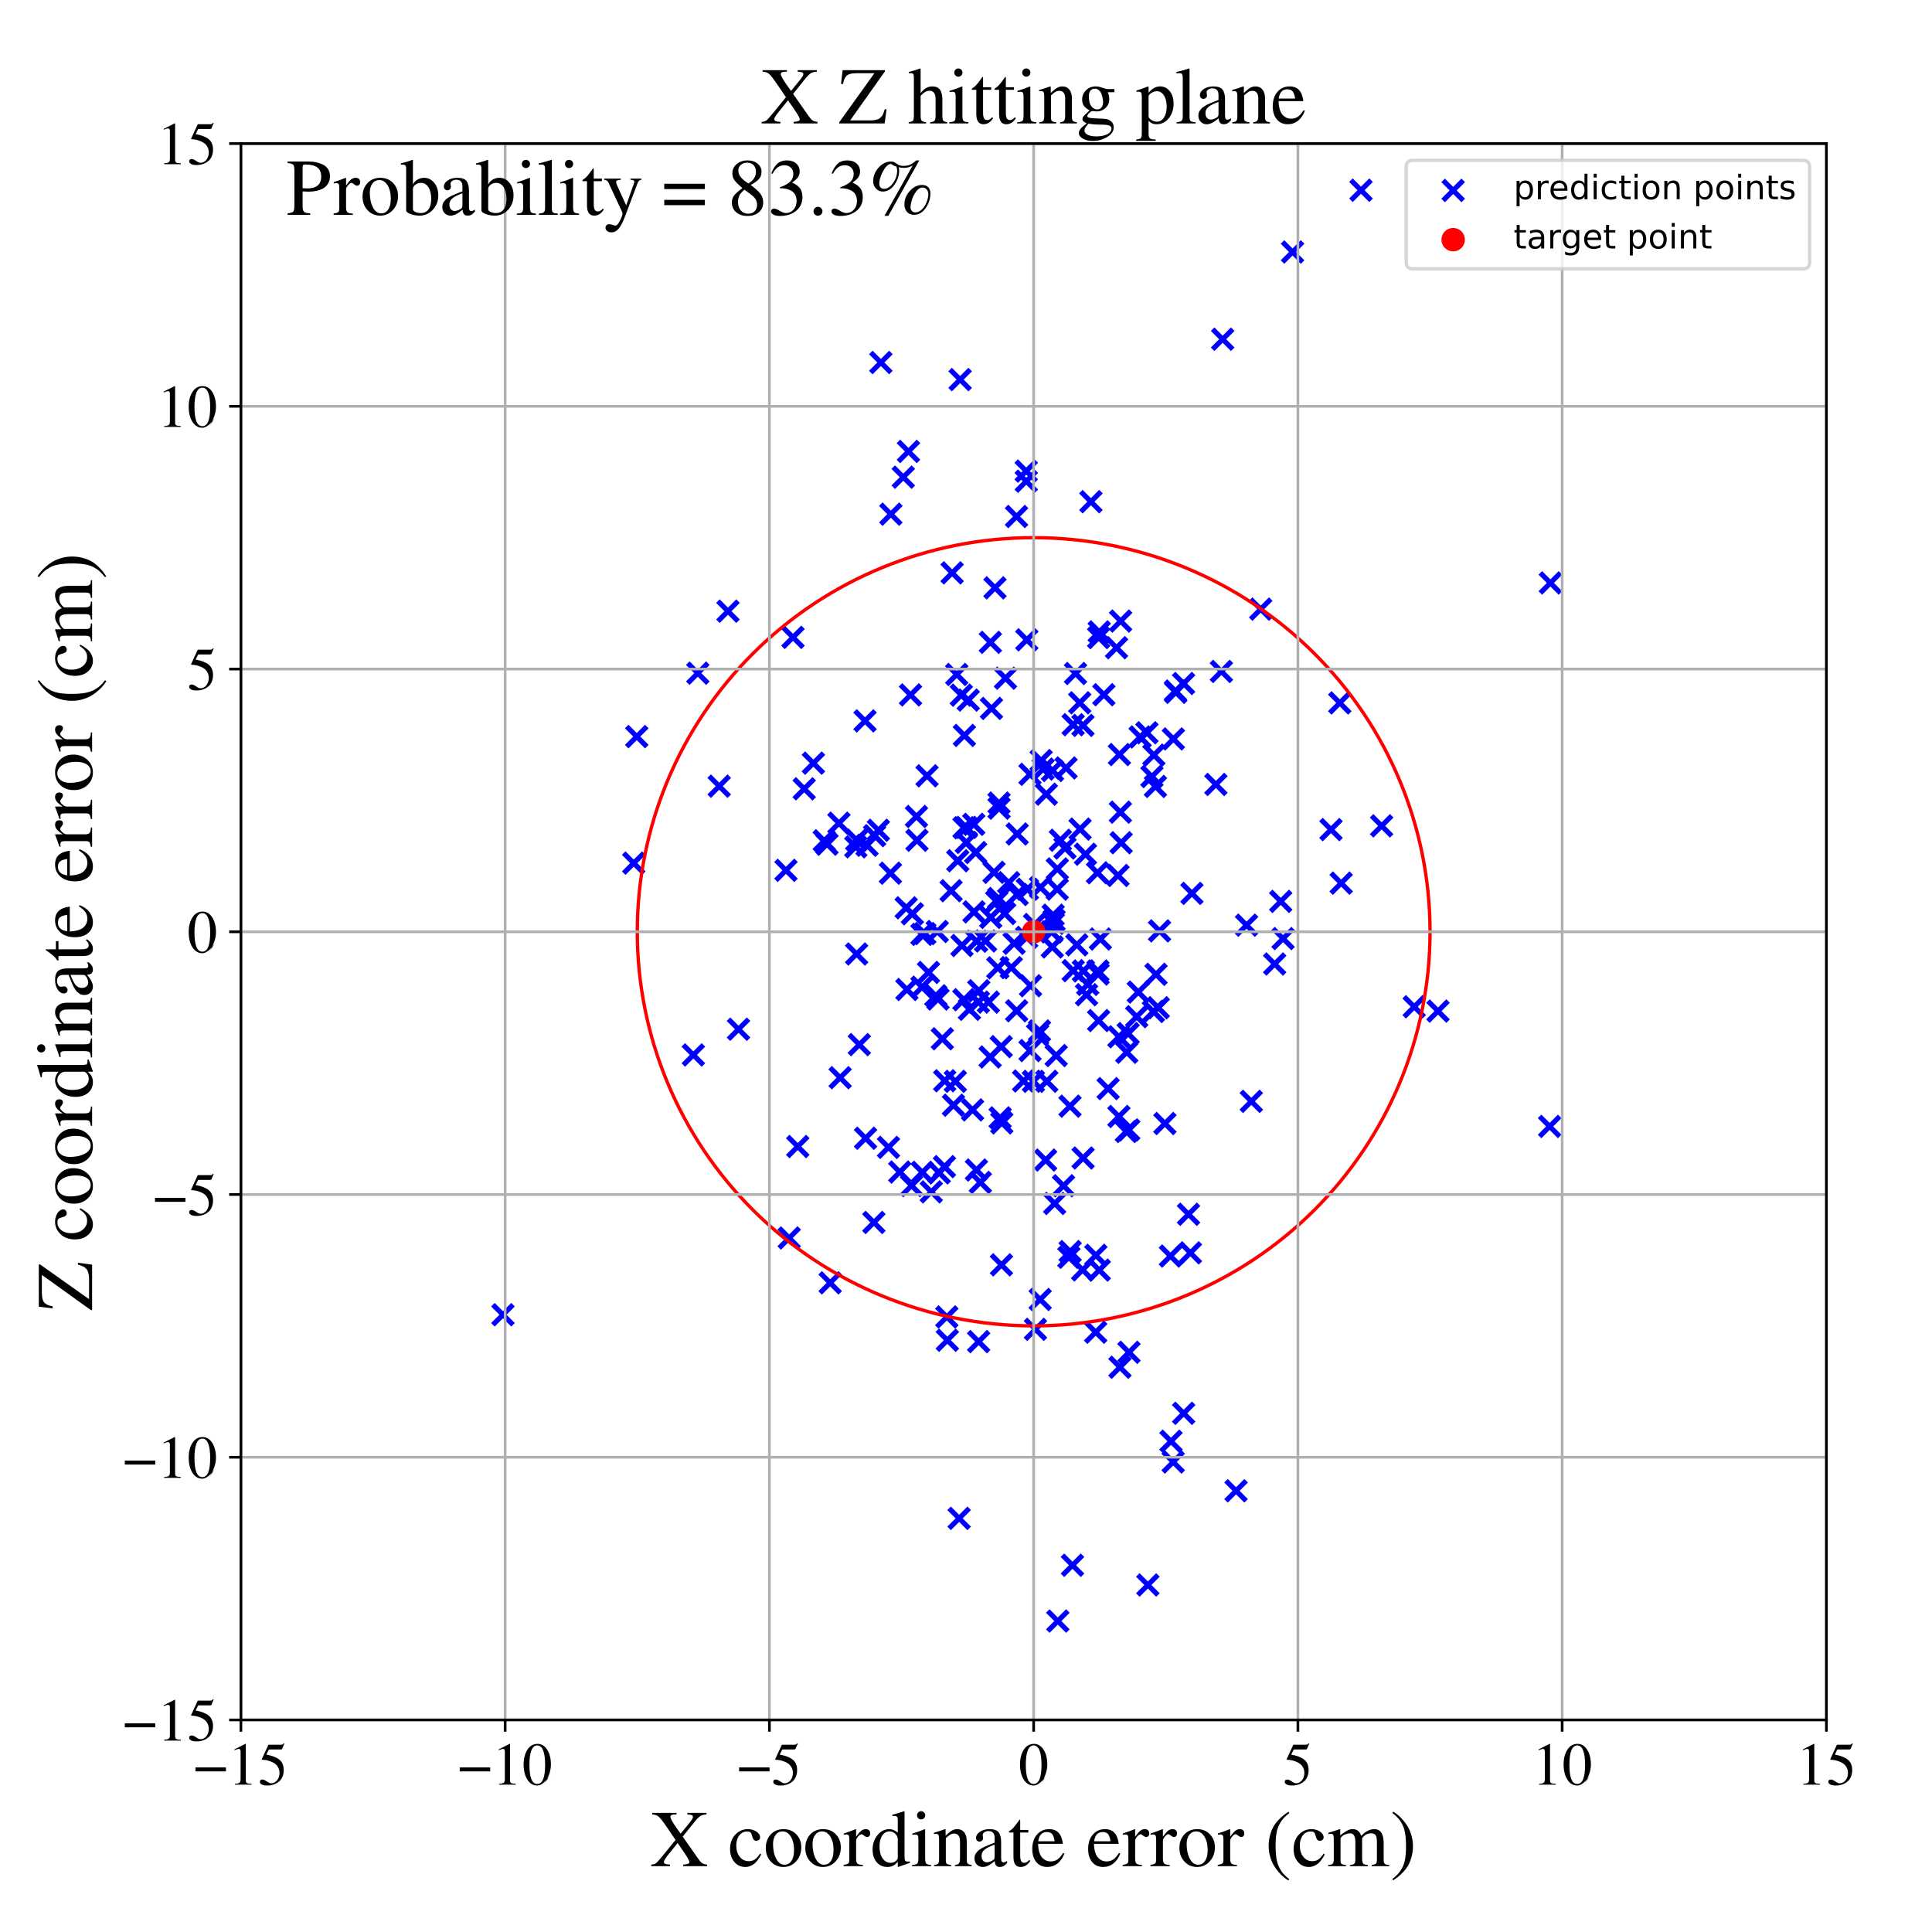 <?xml version="1.0" encoding="utf-8" standalone="no"?>
<!DOCTYPE svg PUBLIC "-//W3C//DTD SVG 1.1//EN"
  "http://www.w3.org/Graphics/SVG/1.1/DTD/svg11.dtd">
<!-- Created with matplotlib (https://matplotlib.org/) -->
<svg height="576pt" version="1.1" viewBox="0 0 576 576" width="576pt" xmlns="http://www.w3.org/2000/svg" xmlns:xlink="http://www.w3.org/1999/xlink">
 <defs>
  <style type="text/css">
*{stroke-linecap:butt;stroke-linejoin:round;}
  </style>
 </defs>
 <g id="figure_1">
  <g id="patch_1">
   <path d="M 0 576 
L 576 576 
L 576 0 
L 0 0 
z
" style="fill:#ffffff;"/>
  </g>
  <g id="axes_1">
   <g id="patch_2">
    <path d="M 71.822 512.784 
L 544.52 512.784 
L 544.52 42.802 
L 71.822 42.802 
z
" style="fill:#ffffff;"/>
   </g>
   <g id="PathCollection_1">
    <defs>
     <path d="M -3 3 
L 3 -3 
M -3 -3 
L 3 3 
" id="m91130ff653" style="stroke:#0000ff;stroke-width:1.5;"/>
    </defs>
    <g clip-path="url(#p9592baf168)">
     <use style="fill:#0000ff;stroke:#0000ff;stroke-width:1.5;" x="270.381" xlink:href="#m91130ff653" y="295.007"/>
     <use style="fill:#0000ff;stroke:#0000ff;stroke-width:1.5;" x="284.263" xlink:href="#m91130ff653" y="329.503"/>
     <use style="fill:#0000ff;stroke:#0000ff;stroke-width:1.5;" x="327.202" xlink:href="#m91130ff653" y="260.208"/>
     <use style="fill:#0000ff;stroke:#0000ff;stroke-width:1.5;" x="188.943" xlink:href="#m91130ff653" y="257.327"/>
     <use style="fill:#0000ff;stroke:#0000ff;stroke-width:1.5;" x="319.96" xlink:href="#m91130ff653" y="289.384"/>
     <use style="fill:#0000ff;stroke:#0000ff;stroke-width:1.5;" x="318.672" xlink:href="#m91130ff653" y="374.848"/>
     <use style="fill:#0000ff;stroke:#0000ff;stroke-width:1.5;" x="291.816" xlink:href="#m91130ff653" y="295.368"/>
     <use style="fill:#0000ff;stroke:#0000ff;stroke-width:1.5;" x="317.825" xlink:href="#m91130ff653" y="228.952"/>
     <use style="fill:#0000ff;stroke:#0000ff;stroke-width:1.5;" x="333.745" xlink:href="#m91130ff653" y="224.965"/>
     <use style="fill:#0000ff;stroke:#0000ff;stroke-width:1.5;" x="344.013" xlink:href="#m91130ff653" y="225.121"/>
     <use style="fill:#0000ff;stroke:#0000ff;stroke-width:1.5;" x="265.599" xlink:href="#m91130ff653" y="153.29"/>
     <use style="fill:#0000ff;stroke:#0000ff;stroke-width:1.5;" x="280.012" xlink:href="#m91130ff653" y="349.68"/>
     <use style="fill:#0000ff;stroke:#0000ff;stroke-width:1.5;" x="343.429" xlink:href="#m91130ff653" y="231.518"/>
     <use style="fill:#0000ff;stroke:#0000ff;stroke-width:1.5;" x="288.098" xlink:href="#m91130ff653" y="251.155"/>
     <use style="fill:#0000ff;stroke:#0000ff;stroke-width:1.5;" x="312.09" xlink:href="#m91130ff653" y="322.362"/>
     <use style="fill:#0000ff;stroke:#0000ff;stroke-width:1.5;" x="314.262" xlink:href="#m91130ff653" y="274.426"/>
     <use style="fill:#0000ff;stroke:#0000ff;stroke-width:1.5;" x="364.142" xlink:href="#m91130ff653" y="200.185"/>
     <use style="fill:#0000ff;stroke:#0000ff;stroke-width:1.5;" x="277.643" xlink:href="#m91130ff653" y="355.337"/>
     <use style="fill:#0000ff;stroke:#0000ff;stroke-width:1.5;" x="265.465" xlink:href="#m91130ff653" y="260.328"/>
     <use style="fill:#0000ff;stroke:#0000ff;stroke-width:1.5;" x="316.141" xlink:href="#m91130ff653" y="250.513"/>
     <use style="fill:#0000ff;stroke:#0000ff;stroke-width:1.5;" x="298.675" xlink:href="#m91130ff653" y="334.784"/>
     <use style="fill:#0000ff;stroke:#0000ff;stroke-width:1.5;" x="309.909" xlink:href="#m91130ff653" y="307.367"/>
     <use style="fill:#0000ff;stroke:#0000ff;stroke-width:1.5;" x="298.574" xlink:href="#m91130ff653" y="377.101"/>
     <use style="fill:#0000ff;stroke:#0000ff;stroke-width:1.5;" x="280.944" xlink:href="#m91130ff653" y="309.695"/>
     <use style="fill:#0000ff;stroke:#0000ff;stroke-width:1.5;" x="327.32" xlink:href="#m91130ff653" y="289.494"/>
     <use style="fill:#0000ff;stroke:#0000ff;stroke-width:1.5;" x="257.896" xlink:href="#m91130ff653" y="214.922"/>
     <use style="fill:#0000ff;stroke:#0000ff;stroke-width:1.5;" x="349.772" xlink:href="#m91130ff653" y="435.874"/>
     <use style="fill:#0000ff;stroke:#0000ff;stroke-width:1.5;" x="272.009" xlink:href="#m91130ff653" y="272.431"/>
     <use style="fill:#0000ff;stroke:#0000ff;stroke-width:1.5;" x="279.651" xlink:href="#m91130ff653" y="297.85"/>
     <use style="fill:#0000ff;stroke:#0000ff;stroke-width:1.5;" x="289.027" xlink:href="#m91130ff653" y="300.909"/>
     <use style="fill:#0000ff;stroke:#0000ff;stroke-width:1.5;" x="1050.316" xlink:href="#m91130ff653" y="276.736"/>
     <use style="fill:#0000ff;stroke:#0000ff;stroke-width:1.5;" x="260.759" xlink:href="#m91130ff653" y="249.137"/>
     <use style="fill:#0000ff;stroke:#0000ff;stroke-width:1.5;" x="283.865" xlink:href="#m91130ff653" y="170.797"/>
     <use style="fill:#0000ff;stroke:#0000ff;stroke-width:1.5;" x="285.955" xlink:href="#m91130ff653" y="452.677"/>
     <use style="fill:#0000ff;stroke:#0000ff;stroke-width:1.5;" x="307.082" xlink:href="#m91130ff653" y="230.853"/>
     <use style="fill:#0000ff;stroke:#0000ff;stroke-width:1.5;" x="344.479" xlink:href="#m91130ff653" y="234.467"/>
     <use style="fill:#0000ff;stroke:#0000ff;stroke-width:1.5;" x="368.513" xlink:href="#m91130ff653" y="444.463"/>
     <use style="fill:#0000ff;stroke:#0000ff;stroke-width:1.5;" x="344.649" xlink:href="#m91130ff653" y="290.482"/>
     <use style="fill:#0000ff;stroke:#0000ff;stroke-width:1.5;" x="235.298" xlink:href="#m91130ff653" y="369.086"/>
     <use style="fill:#0000ff;stroke:#0000ff;stroke-width:1.5;" x="255.416" xlink:href="#m91130ff653" y="250.466"/>
     <use style="fill:#0000ff;stroke:#0000ff;stroke-width:1.5;" x="189.84" xlink:href="#m91130ff653" y="219.603"/>
     <use style="fill:#0000ff;stroke:#0000ff;stroke-width:1.5;" x="275.717" xlink:href="#m91130ff653" y="278.334"/>
     <use style="fill:#0000ff;stroke:#0000ff;stroke-width:1.5;" x="262.618" xlink:href="#m91130ff653" y="108.079"/>
     <use style="fill:#0000ff;stroke:#0000ff;stroke-width:1.5;" x="326.667" xlink:href="#m91130ff653" y="397.183"/>
     <use style="fill:#0000ff;stroke:#0000ff;stroke-width:1.5;" x="310.211" xlink:href="#m91130ff653" y="264.568"/>
     <use style="fill:#0000ff;stroke:#0000ff;stroke-width:1.5;" x="364.521" xlink:href="#m91130ff653" y="101.135"/>
     <use style="fill:#0000ff;stroke:#0000ff;stroke-width:1.5;" x="291.767" xlink:href="#m91130ff653" y="399.982"/>
     <use style="fill:#0000ff;stroke:#0000ff;stroke-width:1.5;" x="334.097" xlink:href="#m91130ff653" y="185.165"/>
     <use style="fill:#0000ff;stroke:#0000ff;stroke-width:1.5;" x="250.479" xlink:href="#m91130ff653" y="321.302"/>
     <use style="fill:#0000ff;stroke:#0000ff;stroke-width:1.5;" x="462.002" xlink:href="#m91130ff653" y="335.829"/>
     <use style="fill:#0000ff;stroke:#0000ff;stroke-width:1.5;" x="300.733" xlink:href="#m91130ff653" y="263.158"/>
     <use style="fill:#0000ff;stroke:#0000ff;stroke-width:1.5;" x="319.005" xlink:href="#m91130ff653" y="329.791"/>
     <use style="fill:#0000ff;stroke:#0000ff;stroke-width:1.5;" x="246.562" xlink:href="#m91130ff653" y="251.686"/>
     <use style="fill:#0000ff;stroke:#0000ff;stroke-width:1.5;" x="352.87" xlink:href="#m91130ff653" y="203.782"/>
     <use style="fill:#0000ff;stroke:#0000ff;stroke-width:1.5;" x="302.34" xlink:href="#m91130ff653" y="281.235"/>
     <use style="fill:#0000ff;stroke:#0000ff;stroke-width:1.5;" x="220.178" xlink:href="#m91130ff653" y="306.849"/>
     <use style="fill:#0000ff;stroke:#0000ff;stroke-width:1.5;" x="255.143" xlink:href="#m91130ff653" y="252.475"/>
     <use style="fill:#0000ff;stroke:#0000ff;stroke-width:1.5;" x="322.909" xlink:href="#m91130ff653" y="345.242"/>
     <use style="fill:#0000ff;stroke:#0000ff;stroke-width:1.5;" x="342.222" xlink:href="#m91130ff653" y="472.545"/>
     <use style="fill:#0000ff;stroke:#0000ff;stroke-width:1.5;" x="348.948" xlink:href="#m91130ff653" y="374.474"/>
     <use style="fill:#0000ff;stroke:#0000ff;stroke-width:1.5;" x="712.434" xlink:href="#m91130ff653" y="497.278"/>
     <use style="fill:#0000ff;stroke:#0000ff;stroke-width:1.5;" x="324.292" xlink:href="#m91130ff653" y="293.489"/>
     <use style="fill:#0000ff;stroke:#0000ff;stroke-width:1.5;" x="321.905" xlink:href="#m91130ff653" y="209.528"/>
     <use style="fill:#0000ff;stroke:#0000ff;stroke-width:1.5;" x="311.743" xlink:href="#m91130ff653" y="345.857"/>
     <use style="fill:#0000ff;stroke:#0000ff;stroke-width:1.5;" x="355.354" xlink:href="#m91130ff653" y="266.346"/>
     <use style="fill:#0000ff;stroke:#0000ff;stroke-width:1.5;" x="381.826" xlink:href="#m91130ff653" y="268.733"/>
     <use style="fill:#0000ff;stroke:#0000ff;stroke-width:1.5;" x="421.632" xlink:href="#m91130ff653" y="300.152"/>
     <use style="fill:#0000ff;stroke:#0000ff;stroke-width:1.5;" x="295.377" xlink:href="#m91130ff653" y="273.516"/>
     <use style="fill:#0000ff;stroke:#0000ff;stroke-width:1.5;" x="322.006" xlink:href="#m91130ff653" y="247.182"/>
     <use style="fill:#0000ff;stroke:#0000ff;stroke-width:1.5;" x="310.4" xlink:href="#m91130ff653" y="226.75"/>
     <use style="fill:#0000ff;stroke:#0000ff;stroke-width:1.5;" x="354.899" xlink:href="#m91130ff653" y="373.519"/>
     <use style="fill:#0000ff;stroke:#0000ff;stroke-width:1.5;" x="298.5" xlink:href="#m91130ff653" y="312.036"/>
     <use style="fill:#0000ff;stroke:#0000ff;stroke-width:1.5;" x="288.673" xlink:href="#m91130ff653" y="208.724"/>
     <use style="fill:#0000ff;stroke:#0000ff;stroke-width:1.5;" x="297.151" xlink:href="#m91130ff653" y="268.774"/>
     <use style="fill:#0000ff;stroke:#0000ff;stroke-width:1.5;" x="333.589" xlink:href="#m91130ff653" y="332.866"/>
     <use style="fill:#0000ff;stroke:#0000ff;stroke-width:1.5;" x="307.093" xlink:href="#m91130ff653" y="313.213"/>
     <use style="fill:#0000ff;stroke:#0000ff;stroke-width:1.5;" x="270.161" xlink:href="#m91130ff653" y="270.651"/>
     <use style="fill:#0000ff;stroke:#0000ff;stroke-width:1.5;" x="311.934" xlink:href="#m91130ff653" y="236.775"/>
     <use style="fill:#0000ff;stroke:#0000ff;stroke-width:1.5;" x="327.713" xlink:href="#m91130ff653" y="188.392"/>
     <use style="fill:#0000ff;stroke:#0000ff;stroke-width:1.5;" x="399.85" xlink:href="#m91130ff653" y="263.297"/>
     <use style="fill:#0000ff;stroke:#0000ff;stroke-width:1.5;" x="322.768" xlink:href="#m91130ff653" y="378.603"/>
     <use style="fill:#0000ff;stroke:#0000ff;stroke-width:1.5;" x="291.687" xlink:href="#m91130ff653" y="298.762"/>
     <use style="fill:#0000ff;stroke:#0000ff;stroke-width:1.5;" x="345.697" xlink:href="#m91130ff653" y="277.531"/>
     <use style="fill:#0000ff;stroke:#0000ff;stroke-width:1.5;" x="258.491" xlink:href="#m91130ff653" y="252.007"/>
     <use style="fill:#0000ff;stroke:#0000ff;stroke-width:1.5;" x="303.095" xlink:href="#m91130ff653" y="301.349"/>
     <use style="fill:#0000ff;stroke:#0000ff;stroke-width:1.5;" x="327.538" xlink:href="#m91130ff653" y="304.271"/>
     <use style="fill:#0000ff;stroke:#0000ff;stroke-width:1.5;" x="271.46" xlink:href="#m91130ff653" y="207.187"/>
     <use style="fill:#0000ff;stroke:#0000ff;stroke-width:1.5;" x="329.104" xlink:href="#m91130ff653" y="207.123"/>
     <use style="fill:#0000ff;stroke:#0000ff;stroke-width:1.5;" x="295.268" xlink:href="#m91130ff653" y="191.51"/>
     <use style="fill:#0000ff;stroke:#0000ff;stroke-width:1.5;" x="286.249" xlink:href="#m91130ff653" y="113.171"/>
     <use style="fill:#0000ff;stroke:#0000ff;stroke-width:1.5;" x="405.766" xlink:href="#m91130ff653" y="56.716"/>
     <use style="fill:#0000ff;stroke:#0000ff;stroke-width:1.5;" x="270.842" xlink:href="#m91130ff653" y="134.588"/>
     <use style="fill:#0000ff;stroke:#0000ff;stroke-width:1.5;" x="349.829" xlink:href="#m91130ff653" y="220.304"/>
     <use style="fill:#0000ff;stroke:#0000ff;stroke-width:1.5;" x="295.187" xlink:href="#m91130ff653" y="315.124"/>
     <use style="fill:#0000ff;stroke:#0000ff;stroke-width:1.5;" x="273.23" xlink:href="#m91130ff653" y="243.421"/>
     <use style="fill:#0000ff;stroke:#0000ff;stroke-width:1.5;" x="333.592" xlink:href="#m91130ff653" y="309.102"/>
     <use style="fill:#0000ff;stroke:#0000ff;stroke-width:1.5;" x="399.441" xlink:href="#m91130ff653" y="209.56"/>
     <use style="fill:#0000ff;stroke:#0000ff;stroke-width:1.5;" x="308.44" xlink:href="#m91130ff653" y="275.625"/>
     <use style="fill:#0000ff;stroke:#0000ff;stroke-width:1.5;" x="286.791" xlink:href="#m91130ff653" y="281.89"/>
     <use style="fill:#0000ff;stroke:#0000ff;stroke-width:1.5;" x="310.116" xlink:href="#m91130ff653" y="387.419"/>
     <use style="fill:#0000ff;stroke:#0000ff;stroke-width:1.5;" x="303.245" xlink:href="#m91130ff653" y="266.698"/>
     <use style="fill:#0000ff;stroke:#0000ff;stroke-width:1.5;" x="323.937" xlink:href="#m91130ff653" y="296.558"/>
     <use style="fill:#0000ff;stroke:#0000ff;stroke-width:1.5;" x="339.365" xlink:href="#m91130ff653" y="295.774"/>
     <use style="fill:#0000ff;stroke:#0000ff;stroke-width:1.5;" x="242.505" xlink:href="#m91130ff653" y="227.52"/>
     <use style="fill:#0000ff;stroke:#0000ff;stroke-width:1.5;" x="380.026" xlink:href="#m91130ff653" y="287.399"/>
     <use style="fill:#0000ff;stroke:#0000ff;stroke-width:1.5;" x="291.159" xlink:href="#m91130ff653" y="280.616"/>
     <use style="fill:#0000ff;stroke:#0000ff;stroke-width:1.5;" x="336.588" xlink:href="#m91130ff653" y="403.173"/>
     <use style="fill:#0000ff;stroke:#0000ff;stroke-width:1.5;" x="334.253" xlink:href="#m91130ff653" y="251.247"/>
     <use style="fill:#0000ff;stroke:#0000ff;stroke-width:1.5;" x="279.44" xlink:href="#m91130ff653" y="277.712"/>
     <use style="fill:#0000ff;stroke:#0000ff;stroke-width:1.5;" x="292.272" xlink:href="#m91130ff653" y="352.513"/>
     <use style="fill:#0000ff;stroke:#0000ff;stroke-width:1.5;" x="319.051" xlink:href="#m91130ff653" y="373.135"/>
     <use style="fill:#0000ff;stroke:#0000ff;stroke-width:1.5;" x="247.501" xlink:href="#m91130ff653" y="382.461"/>
     <use style="fill:#0000ff;stroke:#0000ff;stroke-width:1.5;" x="297.861" xlink:href="#m91130ff653" y="240.956"/>
     <use style="fill:#0000ff;stroke:#0000ff;stroke-width:1.5;" x="287.519" xlink:href="#m91130ff653" y="219.256"/>
     <use style="fill:#0000ff;stroke:#0000ff;stroke-width:1.5;" x="288.087" xlink:href="#m91130ff653" y="246.676"/>
     <use style="fill:#0000ff;stroke:#0000ff;stroke-width:1.5;" x="333.894" xlink:href="#m91130ff653" y="407.621"/>
     <use style="fill:#0000ff;stroke:#0000ff;stroke-width:1.5;" x="336.348" xlink:href="#m91130ff653" y="308.143"/>
     <use style="fill:#0000ff;stroke:#0000ff;stroke-width:1.5;" x="339.911" xlink:href="#m91130ff653" y="219.722"/>
     <use style="fill:#0000ff;stroke:#0000ff;stroke-width:1.5;" x="310.991" xlink:href="#m91130ff653" y="229.284"/>
     <use style="fill:#0000ff;stroke:#0000ff;stroke-width:1.5;" x="285.241" xlink:href="#m91130ff653" y="201.086"/>
     <use style="fill:#0000ff;stroke:#0000ff;stroke-width:1.5;" x="289.959" xlink:href="#m91130ff653" y="330.899"/>
     <use style="fill:#0000ff;stroke:#0000ff;stroke-width:1.5;" x="255.393" xlink:href="#m91130ff653" y="284.417"/>
     <use style="fill:#0000ff;stroke:#0000ff;stroke-width:1.5;" x="315.191" xlink:href="#m91130ff653" y="265.081"/>
     <use style="fill:#0000ff;stroke:#0000ff;stroke-width:1.5;" x="325.238" xlink:href="#m91130ff653" y="149.575"/>
     <use style="fill:#0000ff;stroke:#0000ff;stroke-width:1.5;" x="322.875" xlink:href="#m91130ff653" y="216.265"/>
     <use style="fill:#0000ff;stroke:#0000ff;stroke-width:1.5;" x="352.896" xlink:href="#m91130ff653" y="421.359"/>
     <use style="fill:#0000ff;stroke:#0000ff;stroke-width:1.5;" x="237.843" xlink:href="#m91130ff653" y="341.821"/>
     <use style="fill:#0000ff;stroke:#0000ff;stroke-width:1.5;" x="313.729" xlink:href="#m91130ff653" y="282.327"/>
     <use style="fill:#0000ff;stroke:#0000ff;stroke-width:1.5;" x="260.534" xlink:href="#m91130ff653" y="364.459"/>
     <use style="fill:#0000ff;stroke:#0000ff;stroke-width:1.5;" x="217.034" xlink:href="#m91130ff653" y="182.217"/>
     <use style="fill:#0000ff;stroke:#0000ff;stroke-width:1.5;" x="335.801" xlink:href="#m91130ff653" y="337.338"/>
     <use style="fill:#0000ff;stroke:#0000ff;stroke-width:1.5;" x="321.038" xlink:href="#m91130ff653" y="281.688"/>
     <use style="fill:#0000ff;stroke:#0000ff;stroke-width:1.5;" x="327.549" xlink:href="#m91130ff653" y="190.085"/>
     <use style="fill:#0000ff;stroke:#0000ff;stroke-width:1.5;" x="333.324" xlink:href="#m91130ff653" y="261.009"/>
     <use style="fill:#0000ff;stroke:#0000ff;stroke-width:1.5;" x="214.422" xlink:href="#m91130ff653" y="234.388"/>
     <use style="fill:#0000ff;stroke:#0000ff;stroke-width:1.5;" x="314.402" xlink:href="#m91130ff653" y="569.743"/>
     <use style="fill:#0000ff;stroke:#0000ff;stroke-width:1.5;" x="335.927" xlink:href="#m91130ff653" y="313.723"/>
     <use style="fill:#0000ff;stroke:#0000ff;stroke-width:1.5;" x="303.259" xlink:href="#m91130ff653" y="248.634"/>
     <use style="fill:#0000ff;stroke:#0000ff;stroke-width:1.5;" x="995.576" xlink:href="#m91130ff653" y="126.36"/>
     <use style="fill:#0000ff;stroke:#0000ff;stroke-width:1.5;" x="245.736" xlink:href="#m91130ff653" y="250.668"/>
     <use style="fill:#0000ff;stroke:#0000ff;stroke-width:1.5;" x="274.869" xlink:href="#m91130ff653" y="294.306"/>
     <use style="fill:#0000ff;stroke:#0000ff;stroke-width:1.5;" x="328.058" xlink:href="#m91130ff653" y="279.956"/>
     <use style="fill:#0000ff;stroke:#0000ff;stroke-width:1.5;" x="385.356" xlink:href="#m91130ff653" y="75.132"/>
     <use style="fill:#0000ff;stroke:#0000ff;stroke-width:1.5;" x="297.846" xlink:href="#m91130ff653" y="239.421"/>
     <use style="fill:#0000ff;stroke:#0000ff;stroke-width:1.5;" x="345.33" xlink:href="#m91130ff653" y="300.444"/>
     <use style="fill:#0000ff;stroke:#0000ff;stroke-width:1.5;" x="309.344" xlink:href="#m91130ff653" y="308.48"/>
     <use style="fill:#0000ff;stroke:#0000ff;stroke-width:1.5;" x="296.349" xlink:href="#m91130ff653" y="260.071"/>
     <use style="fill:#0000ff;stroke:#0000ff;stroke-width:1.5;" x="350.433" xlink:href="#m91130ff653" y="206.027"/>
     <use style="fill:#0000ff;stroke:#0000ff;stroke-width:1.5;" x="306.102" xlink:href="#m91130ff653" y="279.47"/>
     <use style="fill:#0000ff;stroke:#0000ff;stroke-width:1.5;" x="273.38" xlink:href="#m91130ff653" y="250.516"/>
     <use style="fill:#0000ff;stroke:#0000ff;stroke-width:1.5;" x="258.061" xlink:href="#m91130ff653" y="339.351"/>
     <use style="fill:#0000ff;stroke:#0000ff;stroke-width:1.5;" x="261.879" xlink:href="#m91130ff653" y="247.531"/>
     <use style="fill:#0000ff;stroke:#0000ff;stroke-width:1.5;" x="313.529" xlink:href="#m91130ff653" y="277.852"/>
     <use style="fill:#0000ff;stroke:#0000ff;stroke-width:1.5;" x="290.316" xlink:href="#m91130ff653" y="245.764"/>
     <use style="fill:#0000ff;stroke:#0000ff;stroke-width:1.5;" x="317.076" xlink:href="#m91130ff653" y="353.515"/>
     <use style="fill:#0000ff;stroke:#0000ff;stroke-width:1.5;" x="293.826" xlink:href="#m91130ff653" y="280.539"/>
     <use style="fill:#0000ff;stroke:#0000ff;stroke-width:1.5;" x="375.861" xlink:href="#m91130ff653" y="181.608"/>
     <use style="fill:#0000ff;stroke:#0000ff;stroke-width:1.5;" x="239.765" xlink:href="#m91130ff653" y="235.177"/>
     <use style="fill:#0000ff;stroke:#0000ff;stroke-width:1.5;" x="236.42" xlink:href="#m91130ff653" y="190.017"/>
     <use style="fill:#0000ff;stroke:#0000ff;stroke-width:1.5;" x="291.114" xlink:href="#m91130ff653" y="348.821"/>
     <use style="fill:#0000ff;stroke:#0000ff;stroke-width:1.5;" x="306.127" xlink:href="#m91130ff653" y="190.755"/>
     <use style="fill:#0000ff;stroke:#0000ff;stroke-width:1.5;" x="149.955" xlink:href="#m91130ff653" y="391.976"/>
     <use style="fill:#0000ff;stroke:#0000ff;stroke-width:1.5;" x="313.788" xlink:href="#m91130ff653" y="229.715"/>
     <use style="fill:#0000ff;stroke:#0000ff;stroke-width:1.5;" x="341.944" xlink:href="#m91130ff653" y="218.469"/>
     <use style="fill:#0000ff;stroke:#0000ff;stroke-width:1.5;" x="349.115" xlink:href="#m91130ff653" y="429.688"/>
     <use style="fill:#0000ff;stroke:#0000ff;stroke-width:1.5;" x="307.232" xlink:href="#m91130ff653" y="293.891"/>
     <use style="fill:#0000ff;stroke:#0000ff;stroke-width:1.5;" x="314.428" xlink:href="#m91130ff653" y="358.802"/>
     <use style="fill:#0000ff;stroke:#0000ff;stroke-width:1.5;" x="314.06" xlink:href="#m91130ff653" y="275.289"/>
     <use style="fill:#0000ff;stroke:#0000ff;stroke-width:1.5;" x="268.252" xlink:href="#m91130ff653" y="349.429"/>
     <use style="fill:#0000ff;stroke:#0000ff;stroke-width:1.5;" x="281.652" xlink:href="#m91130ff653" y="322.217"/>
     <use style="fill:#0000ff;stroke:#0000ff;stroke-width:1.5;" x="271.771" xlink:href="#m91130ff653" y="353.467"/>
     <use style="fill:#0000ff;stroke:#0000ff;stroke-width:1.5;" x="350.55" xlink:href="#m91130ff653" y="206.408"/>
     <use style="fill:#0000ff;stroke:#0000ff;stroke-width:1.5;" x="295.592" xlink:href="#m91130ff653" y="211.205"/>
     <use style="fill:#0000ff;stroke:#0000ff;stroke-width:1.5;" x="314.888" xlink:href="#m91130ff653" y="314.7"/>
     <use style="fill:#0000ff;stroke:#0000ff;stroke-width:1.5;" x="301.505" xlink:href="#m91130ff653" y="288.483"/>
     <use style="fill:#0000ff;stroke:#0000ff;stroke-width:1.5;" x="296.639" xlink:href="#m91130ff653" y="175.259"/>
     <use style="fill:#0000ff;stroke:#0000ff;stroke-width:1.5;" x="282.441" xlink:href="#m91130ff653" y="399.582"/>
     <use style="fill:#0000ff;stroke:#0000ff;stroke-width:1.5;" x="276.821" xlink:href="#m91130ff653" y="289.922"/>
     <use style="fill:#0000ff;stroke:#0000ff;stroke-width:1.5;" x="208.044" xlink:href="#m91130ff653" y="200.698"/>
     <use style="fill:#0000ff;stroke:#0000ff;stroke-width:1.5;" x="299.535" xlink:href="#m91130ff653" y="272.352"/>
     <use style="fill:#0000ff;stroke:#0000ff;stroke-width:1.5;" x="322.999" xlink:href="#m91130ff653" y="289.469"/>
     <use style="fill:#0000ff;stroke:#0000ff;stroke-width:1.5;" x="305.169" xlink:href="#m91130ff653" y="322.282"/>
     <use style="fill:#0000ff;stroke:#0000ff;stroke-width:1.5;" x="319.956" xlink:href="#m91130ff653" y="216.063"/>
     <use style="fill:#0000ff;stroke:#0000ff;stroke-width:1.5;" x="428.721" xlink:href="#m91130ff653" y="301.443"/>
     <use style="fill:#0000ff;stroke:#0000ff;stroke-width:1.5;" x="373.063" xlink:href="#m91130ff653" y="328.352"/>
     <use style="fill:#0000ff;stroke:#0000ff;stroke-width:1.5;" x="297.729" xlink:href="#m91130ff653" y="267.869"/>
     <use style="fill:#0000ff;stroke:#0000ff;stroke-width:1.5;" x="327.388" xlink:href="#m91130ff653" y="290.387"/>
     <use style="fill:#0000ff;stroke:#0000ff;stroke-width:1.5;" x="284.824" xlink:href="#m91130ff653" y="322.387"/>
     <use style="fill:#0000ff;stroke:#0000ff;stroke-width:1.5;" x="332.88" xlink:href="#m91130ff653" y="193.111"/>
     <use style="fill:#0000ff;stroke:#0000ff;stroke-width:1.5;" x="371.641" xlink:href="#m91130ff653" y="275.826"/>
     <use style="fill:#0000ff;stroke:#0000ff;stroke-width:1.5;" x="299.773" xlink:href="#m91130ff653" y="202.192"/>
     <use style="fill:#0000ff;stroke:#0000ff;stroke-width:1.5;" x="274.968" xlink:href="#m91130ff653" y="349.51"/>
     <use style="fill:#0000ff;stroke:#0000ff;stroke-width:1.5;" x="281.575" xlink:href="#m91130ff653" y="347.813"/>
     <use style="fill:#0000ff;stroke:#0000ff;stroke-width:1.5;" x="298.176" xlink:href="#m91130ff653" y="333.278"/>
     <use style="fill:#0000ff;stroke:#0000ff;stroke-width:1.5;" x="234.325" xlink:href="#m91130ff653" y="259.478"/>
     <use style="fill:#0000ff;stroke:#0000ff;stroke-width:1.5;" x="285.546" xlink:href="#m91130ff653" y="256.623"/>
     <use style="fill:#0000ff;stroke:#0000ff;stroke-width:1.5;" x="362.499" xlink:href="#m91130ff653" y="233.872"/>
     <use style="fill:#0000ff;stroke:#0000ff;stroke-width:1.5;" x="294.677" xlink:href="#m91130ff653" y="298.771"/>
     <use style="fill:#0000ff;stroke:#0000ff;stroke-width:1.5;" x="396.821" xlink:href="#m91130ff653" y="247.331"/>
     <use style="fill:#0000ff;stroke:#0000ff;stroke-width:1.5;" x="317.507" xlink:href="#m91130ff653" y="252.836"/>
     <use style="fill:#0000ff;stroke:#0000ff;stroke-width:1.5;" x="462.228" xlink:href="#m91130ff653" y="173.797"/>
     <use style="fill:#0000ff;stroke:#0000ff;stroke-width:1.5;" x="306.301" xlink:href="#m91130ff653" y="265.112"/>
     <use style="fill:#0000ff;stroke:#0000ff;stroke-width:1.5;" x="269.302" xlink:href="#m91130ff653" y="142.264"/>
     <use style="fill:#0000ff;stroke:#0000ff;stroke-width:1.5;" x="336.526" xlink:href="#m91130ff653" y="336.872"/>
     <use style="fill:#0000ff;stroke:#0000ff;stroke-width:1.5;" x="250.115" xlink:href="#m91130ff653" y="245.422"/>
     <use style="fill:#0000ff;stroke:#0000ff;stroke-width:1.5;" x="313.983" xlink:href="#m91130ff653" y="272.849"/>
     <use style="fill:#0000ff;stroke:#0000ff;stroke-width:1.5;" x="347.3" xlink:href="#m91130ff653" y="334.959"/>
     <use style="fill:#0000ff;stroke:#0000ff;stroke-width:1.5;" x="382.532" xlink:href="#m91130ff653" y="279.827"/>
     <use style="fill:#0000ff;stroke:#0000ff;stroke-width:1.5;" x="326.711" xlink:href="#m91130ff653" y="374.256"/>
     <use style="fill:#0000ff;stroke:#0000ff;stroke-width:1.5;" x="283.549" xlink:href="#m91130ff653" y="265.561"/>
     <use style="fill:#0000ff;stroke:#0000ff;stroke-width:1.5;" x="290.875" xlink:href="#m91130ff653" y="254.183"/>
     <use style="fill:#0000ff;stroke:#0000ff;stroke-width:1.5;" x="327.731" xlink:href="#m91130ff653" y="378.665"/>
     <use style="fill:#0000ff;stroke:#0000ff;stroke-width:1.5;" x="282.286" xlink:href="#m91130ff653" y="392.624"/>
     <use style="fill:#0000ff;stroke:#0000ff;stroke-width:1.5;" x="411.916" xlink:href="#m91130ff653" y="246.22"/>
     <use style="fill:#0000ff;stroke:#0000ff;stroke-width:1.5;" x="315.378" xlink:href="#m91130ff653" y="483.296"/>
     <use style="fill:#0000ff;stroke:#0000ff;stroke-width:1.5;" x="338.894" xlink:href="#m91130ff653" y="303.109"/>
     <use style="fill:#0000ff;stroke:#0000ff;stroke-width:1.5;" x="290.381" xlink:href="#m91130ff653" y="271.858"/>
     <use style="fill:#0000ff;stroke:#0000ff;stroke-width:1.5;" x="276.378" xlink:href="#m91130ff653" y="231.299"/>
     <use style="fill:#0000ff;stroke:#0000ff;stroke-width:1.5;" x="323.617" xlink:href="#m91130ff653" y="254.675"/>
     <use style="fill:#0000ff;stroke:#0000ff;stroke-width:1.5;" x="287.369" xlink:href="#m91130ff653" y="298.053"/>
     <use style="fill:#0000ff;stroke:#0000ff;stroke-width:1.5;" x="308.097" xlink:href="#m91130ff653" y="322.388"/>
     <use style="fill:#0000ff;stroke:#0000ff;stroke-width:1.5;" x="305.95" xlink:href="#m91130ff653" y="140.454"/>
     <use style="fill:#0000ff;stroke:#0000ff;stroke-width:1.5;" x="319.746" xlink:href="#m91130ff653" y="466.663"/>
     <use style="fill:#0000ff;stroke:#0000ff;stroke-width:1.5;" x="308.709" xlink:href="#m91130ff653" y="396.32"/>
     <use style="fill:#0000ff;stroke:#0000ff;stroke-width:1.5;" x="354.336" xlink:href="#m91130ff653" y="362.016"/>
     <use style="fill:#0000ff;stroke:#0000ff;stroke-width:1.5;" x="206.716" xlink:href="#m91130ff653" y="314.517"/>
     <use style="fill:#0000ff;stroke:#0000ff;stroke-width:1.5;" x="264.89" xlink:href="#m91130ff653" y="342.071"/>
     <use style="fill:#0000ff;stroke:#0000ff;stroke-width:1.5;" x="287.398" xlink:href="#m91130ff653" y="246.784"/>
     <use style="fill:#0000ff;stroke:#0000ff;stroke-width:1.5;" x="274.853" xlink:href="#m91130ff653" y="278.571"/>
     <use style="fill:#0000ff;stroke:#0000ff;stroke-width:1.5;" x="305.968" xlink:href="#m91130ff653" y="143.467"/>
     <use style="fill:#0000ff;stroke:#0000ff;stroke-width:1.5;" x="334.026" xlink:href="#m91130ff653" y="242.14"/>
     <use style="fill:#0000ff;stroke:#0000ff;stroke-width:1.5;" x="303.07" xlink:href="#m91130ff653" y="153.987"/>
     <use style="fill:#0000ff;stroke:#0000ff;stroke-width:1.5;" x="343.864" xlink:href="#m91130ff653" y="301.562"/>
     <use style="fill:#0000ff;stroke:#0000ff;stroke-width:1.5;" x="256.196" xlink:href="#m91130ff653" y="311.437"/>
     <use style="fill:#0000ff;stroke:#0000ff;stroke-width:1.5;" x="286.604" xlink:href="#m91130ff653" y="207.25"/>
     <use style="fill:#0000ff;stroke:#0000ff;stroke-width:1.5;" x="297.481" xlink:href="#m91130ff653" y="288.539"/>
     <use style="fill:#0000ff;stroke:#0000ff;stroke-width:1.5;" x="278.997" xlink:href="#m91130ff653" y="296.873"/>
     <use style="fill:#0000ff;stroke:#0000ff;stroke-width:1.5;" x="320.653" xlink:href="#m91130ff653" y="200.797"/>
     <use style="fill:#0000ff;stroke:#0000ff;stroke-width:1.5;" x="330.375" xlink:href="#m91130ff653" y="324.55"/>
     <use style="fill:#0000ff;stroke:#0000ff;stroke-width:1.5;" x="315.232" xlink:href="#m91130ff653" y="259.054"/>
    </g>
   </g>
   <g id="PathCollection_2">
    <defs>
     <path d="M 0 3 
C 0.796 3 1.559 2.684 2.121 2.121 
C 2.684 1.559 3 0.796 3 0 
C 3 -0.796 2.684 -1.559 2.121 -2.121 
C 1.559 -2.684 0.796 -3 0 -3 
C -0.796 -3 -1.559 -2.684 -2.121 -2.121 
C -2.684 -1.559 -3 -0.796 -3 0 
C -3 0.796 -2.684 1.559 -2.121 2.121 
C -1.559 2.684 -0.796 3 0 3 
z
" id="m30a83ad285" style="stroke:#ff0000;"/>
    </defs>
    <g clip-path="url(#p9592baf168)">
     <use style="fill:#ff0000;stroke:#ff0000;" x="308.171" xlink:href="#m30a83ad285" y="277.793"/>
    </g>
   </g>
   <g id="patch_3">
    <path clip-path="url(#p9592baf168)" d="M 308.171 395.288 
C 339.511 395.288 369.572 382.908 391.733 360.875 
C 413.894 338.841 426.346 308.953 426.346 277.793 
C 426.346 246.633 413.894 216.745 391.733 194.711 
C 369.572 172.677 339.511 160.297 308.171 160.297 
C 276.831 160.297 246.77 172.677 224.609 194.711 
C 202.448 216.745 189.997 246.633 189.997 277.793 
C 189.997 308.953 202.448 338.841 224.609 360.875 
C 246.77 382.908 276.831 395.288 308.171 395.288 
z
" style="fill:none;stroke:#ff0000;stroke-linejoin:miter;"/>
   </g>
   <g id="matplotlib.axis_1">
    <g id="xtick_1">
     <g id="line2d_1">
      <path clip-path="url(#p9592baf168)" d="M 71.822 512.784 
L 71.822 42.802 
" style="fill:none;stroke:#b0b0b0;stroke-linecap:square;stroke-width:0.8;"/>
     </g>
     <g id="line2d_2">
      <defs>
       <path d="M 0 0 
L 0 3.5 
" id="m7a99ceac7b" style="stroke:#000000;stroke-width:0.8;"/>
      </defs>
      <g>
       <use style="stroke:#000000;stroke-width:0.8;" x="71.822" xlink:href="#m7a99ceac7b" y="512.784"/>
      </g>
     </g>
     <g id="text_1">
      <!-- −15 -->
      <defs>
       <path d="M 3 22 
L 3 28.594 
L 53.406 28.594 
L 53.406 22 
z
" id="FreeSerif-8722"/>
       <path d="M 18.297 59.297 
Q 16.5 59.297 11.094 57.094 
L 11.094 58.5 
L 29.094 67.594 
L 29.906 67.406 
L 29.906 7.406 
Q 29.906 3.797 31.703 2.688 
Q 33.5 1.594 39.406 1.5 
L 39.406 0 
L 11.797 0 
L 11.797 1.5 
Q 17.406 1.703 19.344 3.141 
Q 21.297 4.594 21.297 9.297 
L 21.297 54.594 
Q 21.297 59.297 18.297 59.297 
z
" id="FreeSerif-49"/>
       <path d="M 35.703 19.406 
Q 35.703 24.703 33.344 28.797 
Q 31 32.906 27.641 35.156 
Q 24.297 37.406 20.141 38.844 
Q 16 40.297 12.953 40.75 
Q 9.906 41.203 7.594 41.203 
Q 6.406 41.203 6.406 42 
Q 6.406 42.297 6.5 42.5 
L 17.406 66.203 
L 38.297 66.203 
Q 39.906 66.203 40.844 66.703 
Q 41.797 67.203 42.906 68.797 
L 43.797 68.094 
L 40 59.203 
Q 39.594 58.297 37.703 58.297 
L 18.094 58.297 
L 13.906 49.797 
Q 28.5 47.203 35.594 41.344 
Q 42.703 35.5 42.703 24.203 
Q 42.703 18.297 40.844 13.688 
Q 39 9.094 36.141 6.297 
Q 33.297 3.5 29.547 1.703 
Q 25.797 -0.094 22.344 -0.75 
Q 18.906 -1.406 15.406 -1.406 
Q 9.797 -1.406 6.5 0.25 
Q 3.203 1.906 3.203 4.797 
Q 3.203 8.5 7.5 8.5 
Q 10.297 8.5 14.75 5.391 
Q 19.203 2.297 21.797 2.297 
Q 27.703 2.297 31.703 7.25 
Q 35.703 12.203 35.703 19.406 
z
" id="FreeSerif-53"/>
      </defs>
      <g transform="translate(57.746 532.077)scale(0.18 -0.18)">
       <use xlink:href="#FreeSerif-8722"/>
       <use x="56.4" xlink:href="#FreeSerif-49"/>
       <use x="106.4" xlink:href="#FreeSerif-53"/>
      </g>
     </g>
    </g>
    <g id="xtick_2">
     <g id="line2d_3">
      <path clip-path="url(#p9592baf168)" d="M 150.605 512.784 
L 150.605 42.802 
" style="fill:none;stroke:#b0b0b0;stroke-linecap:square;stroke-width:0.8;"/>
     </g>
     <g id="line2d_4">
      <g>
       <use style="stroke:#000000;stroke-width:0.8;" x="150.605" xlink:href="#m7a99ceac7b" y="512.784"/>
      </g>
     </g>
     <g id="text_2">
      <!-- −10 -->
      <defs>
       <path d="M 47.594 17.797 
Q 35.203 -1.406 25 -1.406 
Q 14.797 -1.406 8.594 8.391 
Q 2.406 18.203 2.406 33.594 
Q 2.406 48.094 8.594 57.844 
Q 14.797 67.594 25.406 67.594 
Q 35.203 67.594 41.391 58 
Q 47.594 48.406 47.594 33 
Q 47.594 17.797 35.203 -1.406 
z
M 25.094 65 
Q 12 65 12 32.703 
Q 12 1.203 25 1.203 
Q 38 1.203 38 32.797 
Q 38 48.5 34.703 56.75 
Q 31.406 65 25.094 65 
z
" id="FreeSerif-48"/>
      </defs>
      <g transform="translate(136.529 532.077)scale(0.18 -0.18)">
       <use xlink:href="#FreeSerif-8722"/>
       <use x="56.4" xlink:href="#FreeSerif-49"/>
       <use x="106.4" xlink:href="#FreeSerif-48"/>
      </g>
     </g>
    </g>
    <g id="xtick_3">
     <g id="line2d_5">
      <path clip-path="url(#p9592baf168)" d="M 229.388 512.784 
L 229.388 42.802 
" style="fill:none;stroke:#b0b0b0;stroke-linecap:square;stroke-width:0.8;"/>
     </g>
     <g id="line2d_6">
      <g>
       <use style="stroke:#000000;stroke-width:0.8;" x="229.388" xlink:href="#m7a99ceac7b" y="512.784"/>
      </g>
     </g>
     <g id="text_3">
      <!-- −5 -->
      <g transform="translate(219.812 532.077)scale(0.18 -0.18)">
       <use xlink:href="#FreeSerif-8722"/>
       <use x="56.4" xlink:href="#FreeSerif-53"/>
      </g>
     </g>
    </g>
    <g id="xtick_4">
     <g id="line2d_7">
      <path clip-path="url(#p9592baf168)" d="M 308.171 512.784 
L 308.171 42.802 
" style="fill:none;stroke:#b0b0b0;stroke-linecap:square;stroke-width:0.8;"/>
     </g>
     <g id="line2d_8">
      <g>
       <use style="stroke:#000000;stroke-width:0.8;" x="308.171" xlink:href="#m7a99ceac7b" y="512.784"/>
      </g>
     </g>
     <g id="text_4">
      <!-- 0 -->
      <g transform="translate(303.671 532.077)scale(0.18 -0.18)">
       <use xlink:href="#FreeSerif-48"/>
      </g>
     </g>
    </g>
    <g id="xtick_5">
     <g id="line2d_9">
      <path clip-path="url(#p9592baf168)" d="M 386.954 512.784 
L 386.954 42.802 
" style="fill:none;stroke:#b0b0b0;stroke-linecap:square;stroke-width:0.8;"/>
     </g>
     <g id="line2d_10">
      <g>
       <use style="stroke:#000000;stroke-width:0.8;" x="386.954" xlink:href="#m7a99ceac7b" y="512.784"/>
      </g>
     </g>
     <g id="text_5">
      <!-- 5 -->
      <g transform="translate(382.454 532.077)scale(0.18 -0.18)">
       <use xlink:href="#FreeSerif-53"/>
      </g>
     </g>
    </g>
    <g id="xtick_6">
     <g id="line2d_11">
      <path clip-path="url(#p9592baf168)" d="M 465.737 512.784 
L 465.737 42.802 
" style="fill:none;stroke:#b0b0b0;stroke-linecap:square;stroke-width:0.8;"/>
     </g>
     <g id="line2d_12">
      <g>
       <use style="stroke:#000000;stroke-width:0.8;" x="465.737" xlink:href="#m7a99ceac7b" y="512.784"/>
      </g>
     </g>
     <g id="text_6">
      <!-- 10 -->
      <g transform="translate(456.737 532.077)scale(0.18 -0.18)">
       <use xlink:href="#FreeSerif-49"/>
       <use x="50" xlink:href="#FreeSerif-48"/>
      </g>
     </g>
    </g>
    <g id="xtick_7">
     <g id="line2d_13">
      <path clip-path="url(#p9592baf168)" d="M 544.52 512.784 
L 544.52 42.802 
" style="fill:none;stroke:#b0b0b0;stroke-linecap:square;stroke-width:0.8;"/>
     </g>
     <g id="line2d_14">
      <g>
       <use style="stroke:#000000;stroke-width:0.8;" x="544.52" xlink:href="#m7a99ceac7b" y="512.784"/>
      </g>
     </g>
     <g id="text_7">
      <!-- 15 -->
      <g transform="translate(535.52 532.077)scale(0.18 -0.18)">
       <use xlink:href="#FreeSerif-49"/>
       <use x="50" xlink:href="#FreeSerif-53"/>
      </g>
     </g>
    </g>
    <g id="text_8">
     <!-- X coordinate error (cm) -->
     <defs>
      <path d="M 69.594 66.203 
L 69.594 64.297 
Q 64.703 64 62.047 62.344 
Q 59.406 60.703 54.703 54.906 
L 40.094 36.703 
L 59.297 9.297 
Q 62.297 5 64.297 3.703 
Q 66.297 2.406 70.406 1.906 
L 70.406 0 
L 40.703 0 
L 40.703 1.906 
Q 44.797 2.297 46.594 2.938 
Q 48.406 3.594 48.406 5 
Q 48.406 7.203 43.297 14.797 
L 33.797 28.797 
L 21.906 14 
Q 16.703 7.5 16.703 5.406 
Q 16.703 3.703 18.297 2.953 
Q 19.906 2.203 24.297 1.906 
L 24.297 0 
L 1 0 
L 1 1.906 
Q 4.906 2.203 7 3.797 
Q 9.094 5.406 15.5 13.297 
L 31.203 32.594 
L 20.297 48.594 
Q 13.297 58.906 10.25 61.5 
Q 7.203 64.094 2.203 64.297 
L 2.203 66.203 
L 32.406 66.203 
L 32.406 64.297 
L 29.594 64.203 
Q 24.797 64.094 24.797 61.297 
Q 24.797 58.094 33.297 46.297 
L 37.5 40.406 
L 48.797 54.203 
Q 52.797 59.203 52.797 61.094 
Q 52.797 62.797 51.344 63.438 
Q 49.906 64.094 45.797 64.297 
L 45.797 66.203 
z
" id="FreeSerif-88"/>
      <path id="FreeSerif-32"/>
      <path d="M 2.5 21.297 
Q 2.5 32.406 9.047 39.203 
Q 15.594 46 24.406 46 
Q 30.703 46 35.25 42.953 
Q 39.797 39.906 39.797 35.703 
Q 39.797 34 38.391 32.75 
Q 37 31.5 35 31.5 
Q 31.594 31.5 30.297 36.094 
L 29.703 38.297 
Q 28.906 41.094 27.703 42.094 
Q 26.5 43.094 23.797 43.094 
Q 17.703 43.094 13.953 38.25 
Q 10.203 33.406 10.203 25.703 
Q 10.203 17.094 14.547 11.641 
Q 18.906 6.203 25.703 6.203 
Q 30 6.203 33.094 8.25 
Q 36.203 10.297 39.797 15.594 
L 41.203 14.703 
Q 40.203 12.703 39.453 11.391 
Q 38.703 10.094 36.75 7.5 
Q 34.797 4.906 32.891 3.297 
Q 31 1.703 27.891 0.344 
Q 24.797 -1 21.5 -1 
Q 13.203 -1 7.844 5.25 
Q 2.5 11.5 2.5 21.297 
z
" id="FreeSerif-99"/>
      <path d="M 24.594 46 
Q 34.203 46 40.391 39.594 
Q 46.594 33.203 46.594 23.406 
Q 46.594 13 40.188 6 
Q 33.797 -1 24.391 -1 
Q 15 -1 8.75 5.75 
Q 2.5 12.5 2.5 22.594 
Q 2.5 32.906 8.641 39.453 
Q 14.797 46 24.594 46 
z
M 11.5 27.5 
Q 11.5 16.797 15.391 9.297 
Q 19.297 1.797 25.594 1.797 
Q 31.203 1.797 34.391 6.594 
Q 37.594 11.406 37.594 19.906 
Q 37.594 30.203 33.594 36.703 
Q 29.594 43.203 23.297 43.203 
Q 18 43.203 14.75 38.891 
Q 11.5 34.594 11.5 27.5 
z
" id="FreeSerif-111"/>
      <path d="M 30.094 36.203 
Q 28.594 36.203 26.391 37.953 
Q 24.203 39.703 23.5 39.703 
Q 21.5 39.703 19 36.797 
Q 16.5 33.906 16.5 31.5 
L 16.5 9 
Q 16.5 4.703 18.203 3.203 
Q 19.906 1.703 25 1.5 
L 25 0 
L 1 0 
L 1 1.5 
Q 5.797 2.406 6.938 3.5 
Q 8.094 4.594 8.094 8.406 
L 8.094 33.406 
Q 8.094 36.703 7.344 38.047 
Q 6.594 39.406 4.703 39.406 
Q 3.094 39.406 1.203 39 
L 1.203 40.594 
Q 9.203 43.203 16 46 
L 16.5 45.797 
L 16.5 36.594 
Q 20.203 41.906 22.797 43.953 
Q 25.406 46 28.5 46 
Q 31.094 46 32.547 44.594 
Q 34 43.203 34 40.703 
Q 34 38.594 32.953 37.391 
Q 31.906 36.203 30.094 36.203 
z
" id="FreeSerif-114"/>
      <path d="M 34.203 -1 
L 33.797 -0.703 
L 33.797 5.703 
Q 29 -1 21 -1 
Q 12.703 -1 7.594 4.953 
Q 2.5 10.906 2.5 20.5 
Q 2.5 31.094 8.594 38.547 
Q 14.703 46 23.297 46 
Q 28.703 46 33.797 41.703 
L 33.797 57.297 
Q 33.797 60.406 32.891 61.406 
Q 32 62.406 29.203 62.406 
Q 27.797 62.406 27 62.297 
L 27 63.906 
Q 36.094 66.297 41.703 68.297 
L 42.203 68.094 
L 42.203 11.406 
Q 42.203 7.906 43.047 6.797 
Q 43.906 5.703 46.594 5.703 
Q 47.094 5.703 48.906 5.797 
L 48.906 4.203 
z
M 24.906 4.203 
Q 28.703 4.203 31.25 6.344 
Q 33.797 8.5 33.797 10.203 
L 33.797 33.203 
Q 33.797 37.203 30.688 40.203 
Q 27.594 43.203 23.594 43.203 
Q 17.906 43.203 14.5 38.094 
Q 11.094 33 11.094 24.5 
Q 11.094 15.297 14.891 9.75 
Q 18.703 4.203 24.906 4.203 
z
" id="FreeSerif-100"/>
      <path d="M 6.203 39.297 
Q 4 39.297 2 39 
L 2 40.5 
Q 9 42.5 17.5 46 
L 17.906 45.703 
L 17.906 10.203 
Q 17.906 4.797 19.156 3.344 
Q 20.406 1.906 25.297 1.5 
L 25.297 0 
L 1.594 0 
L 1.594 1.5 
Q 6.797 1.797 8.141 3.297 
Q 9.5 4.797 9.5 10.203 
L 9.5 33.406 
Q 9.5 36.703 8.75 38 
Q 8 39.297 6.203 39.297 
z
M 12.797 68.297 
Q 15 68.297 16.5 66.797 
Q 18 65.297 18 63.203 
Q 18 61 16.5 59.547 
Q 15 58.094 12.797 58.094 
Q 10.703 58.094 9.25 59.594 
Q 7.797 61.094 7.797 63.188 
Q 7.797 65.297 9.297 66.797 
Q 10.797 68.297 12.797 68.297 
z
" id="FreeSerif-105"/>
      <path d="M 1 39.797 
L 1 41.5 
Q 8.406 43.703 14.797 46 
L 15.5 45.797 
L 15.5 37.906 
Q 20.594 42.703 23.547 44.344 
Q 26.5 46 30 46 
Q 35.5 46 38.641 42.047 
Q 41.797 38.094 41.797 31 
L 41.797 8.094 
Q 41.797 4.406 43 3.156 
Q 44.203 1.906 47.906 1.5 
L 47.906 0 
L 27.094 0 
L 27.094 1.5 
Q 30.906 1.797 32.156 3.5 
Q 33.406 5.203 33.406 9.906 
L 33.406 30.797 
Q 33.406 40.5 26.094 40.5 
Q 23.594 40.5 21.5 39.344 
Q 19.406 38.203 15.797 34.797 
L 15.797 6.703 
Q 15.797 4 17.188 2.891 
Q 18.594 1.797 22.406 1.5 
L 22.406 0 
L 1.203 0 
L 1.203 1.5 
Q 5 1.797 6.203 3.25 
Q 7.406 4.703 7.406 9 
L 7.406 33.797 
Q 7.406 37.5 6.594 38.844 
Q 5.797 40.203 3.703 40.203 
Q 1.797 40.203 1 39.797 
z
" id="FreeSerif-110"/>
      <path d="M 2.5 9.703 
Q 2.5 11.5 2.891 13.047 
Q 3.297 14.594 4.297 15.938 
Q 5.297 17.297 6.188 18.391 
Q 7.094 19.5 8.891 20.641 
Q 10.703 21.797 11.891 22.547 
Q 13.094 23.297 15.547 24.344 
Q 18 25.406 19.297 25.953 
Q 20.594 26.5 23.391 27.594 
Q 26.203 28.703 27.5 29.203 
L 27.5 35.297 
Q 27.5 43.594 19.906 43.594 
Q 16.906 43.594 14.797 42.141 
Q 12.703 40.703 12.703 38.703 
Q 12.703 37.906 12.953 36.5 
Q 13.203 35.094 13.203 34.703 
Q 13.203 33 11.844 31.75 
Q 10.5 30.5 8.703 30.5 
Q 7 30.5 5.703 31.797 
Q 4.406 33.094 4.406 34.797 
Q 4.406 39.5 9.25 42.75 
Q 14.094 46 21.203 46 
Q 29.406 46 32.5 42.047 
Q 35.594 38.094 35.594 30 
L 35.594 10.5 
Q 35.594 7.203 36.25 5.953 
Q 36.906 4.703 38.594 4.703 
Q 40.703 4.703 43 6.594 
L 43 4 
Q 40.406 1.094 38.453 0.047 
Q 36.5 -1 34 -1 
Q 30.906 -1 29.453 0.703 
Q 28 2.406 27.594 6.297 
Q 19 -1 13 -1 
Q 8.406 -1 5.453 2 
Q 2.5 5 2.5 9.703 
z
M 27.5 12.297 
L 27.5 26.797 
Q 18.5 23.5 14.891 20.391 
Q 11.297 17.297 11.297 12.906 
Q 11.297 8.797 13.297 6.797 
Q 15.297 4.797 17.594 4.797 
Q 21 4.797 24.906 7.094 
Q 26.5 8 27 9 
Q 27.5 10 27.5 12.297 
z
" id="FreeSerif-97"/>
      <path d="M 25.906 45 
L 25.906 41.797 
L 15.797 41.797 
L 15.797 13.203 
Q 15.797 8.5 17 6.344 
Q 18.203 4.203 21 4.203 
Q 24.094 4.203 27 7.703 
L 28.297 6.594 
Q 23.5 -1 16.297 -1 
Q 7.406 -1 7.406 11.703 
L 7.406 41.797 
L 2.094 41.797 
Q 1.703 42.094 1.703 42.5 
Q 1.703 43 2 43.297 
Q 2.297 43.594 3.141 44.141 
Q 4 44.703 5.203 45.641 
Q 6.406 46.594 8.5 49.094 
Q 10.594 51.594 13.094 55.094 
Q 14.703 57.406 15.094 57.906 
Q 15.797 57.906 15.797 56.594 
L 15.797 45 
z
" id="FreeSerif-116"/>
      <path d="M 9.703 27.703 
Q 9.906 21.406 11.406 16.844 
Q 12.906 12.297 15.297 10.047 
Q 17.703 7.797 20.141 6.844 
Q 22.594 5.906 25.297 5.906 
Q 30.094 5.906 33.641 8.297 
Q 37.203 10.703 40.797 16.406 
L 42.406 15.703 
Q 39.297 7.594 33.797 3.297 
Q 28.297 -1 21.203 -1 
Q 12.594 -1 7.547 5.047 
Q 2.5 11.094 2.5 21.406 
Q 2.5 32.5 8.344 39.25 
Q 14.203 46 23.406 46 
Q 31 46 35.203 41.453 
Q 39.406 36.906 40.5 27.703 
z
M 9.906 30.906 
L 30.297 30.906 
Q 29.297 37.406 27.188 39.906 
Q 25.094 42.406 20.5 42.406 
Q 11.5 42.406 9.906 30.906 
z
" id="FreeSerif-101"/>
      <path d="M 29.203 -17.703 
Q 26.594 -16.094 23.797 -13.844 
Q 21 -11.594 17.453 -7.594 
Q 13.906 -3.594 11.203 0.953 
Q 8.5 5.5 6.641 11.891 
Q 4.797 18.297 4.797 25.203 
Q 4.797 32.406 6.641 38.844 
Q 8.5 45.297 11 49.547 
Q 13.5 53.797 17.344 57.75 
Q 21.203 61.703 23.703 63.594 
Q 26.203 65.5 29.5 67.594 
L 30.406 66 
Q 26 62.406 23.297 59.5 
Q 20.594 56.594 18.094 51.938 
Q 15.594 47.297 14.5 40.844 
Q 13.406 34.406 13.406 25.5 
Q 13.406 16.203 14.5 9.5 
Q 15.594 2.797 18.094 -1.953 
Q 20.594 -6.703 23.297 -9.703 
Q 26 -12.703 30.406 -16.094 
z
" id="FreeSerif-40"/>
      <path d="M 1.297 39.797 
L 1.297 41.5 
Q 8.5 43.5 15.297 46 
L 16 45.797 
L 16 38.297 
Q 22.203 43 25.203 44.5 
Q 28.203 46 31.5 46 
Q 39.406 46 42.094 37.594 
Q 49.906 46 58.406 46 
Q 70 46 70 28.203 
L 70 7.594 
Q 70 2 74.297 1.703 
L 76.906 1.5 
L 76.906 0 
L 55 0 
L 55 1.5 
Q 59.406 2 60.5 3.203 
Q 61.594 4.406 61.594 8.703 
L 61.594 29.797 
Q 61.594 36 60 38.391 
Q 58.406 40.797 54.094 40.797 
Q 47.5 40.797 43.203 34.703 
L 43.203 9.5 
Q 43.203 4.797 44.641 3.188 
Q 46.094 1.594 50.406 1.5 
L 50.406 0 
L 28 0 
L 28 1.5 
Q 32.297 1.797 33.547 3.094 
Q 34.797 4.406 34.797 8.594 
L 34.797 30.297 
Q 34.797 40.797 28.203 40.797 
Q 25.406 40.797 21.953 39.391 
Q 18.5 38 16.406 34.906 
L 16.406 6.703 
Q 16.406 3.797 17.797 2.75 
Q 19.203 1.703 23.203 1.5 
L 23.203 0 
L 1 0 
L 1 1.5 
Q 5.203 1.594 6.594 3 
Q 8 4.406 8 8.5 
L 8 33.797 
Q 8 37.406 7.25 38.797 
Q 6.5 40.203 4.5 40.203 
Q 3 40.203 1.297 39.797 
z
" id="FreeSerif-109"/>
      <path d="M 4.047 67.703 
Q 6.656 66.094 9.453 63.844 
Q 12.25 61.594 15.797 57.594 
Q 19.344 53.594 22.047 49.047 
Q 24.75 44.5 26.594 38.094 
Q 28.453 31.703 28.453 24.797 
Q 28.453 17.594 26.594 11.141 
Q 24.75 4.703 22.25 0.453 
Q 19.75 -3.797 15.891 -7.75 
Q 12.047 -11.703 9.547 -13.594 
Q 7.047 -15.5 3.75 -17.594 
L 2.844 -16 
Q 7.25 -12.406 9.953 -9.5 
Q 12.656 -6.594 15.156 -1.938 
Q 17.656 2.703 18.75 9.141 
Q 19.844 15.594 19.844 24.5 
Q 19.844 33.797 18.75 40.5 
Q 17.656 47.203 15.156 51.953 
Q 12.656 56.703 9.953 59.703 
Q 7.25 62.703 2.844 66.094 
z
" id="FreeSerif-41"/>
     </defs>
     <g transform="translate(193.922 556.375)scale(0.24 -0.24)">
      <use xlink:href="#FreeSerif-88"/>
      <use x="71.4" xlink:href="#FreeSerif-32"/>
      <use x="96.4" xlink:href="#FreeSerif-99"/>
      <use x="140.784" xlink:href="#FreeSerif-111"/>
      <use x="189.884" xlink:href="#FreeSerif-111"/>
      <use x="238.969" xlink:href="#FreeSerif-114"/>
      <use x="273.453" xlink:href="#FreeSerif-100"/>
      <use x="323.353" xlink:href="#FreeSerif-105"/>
      <use x="351.137" xlink:href="#FreeSerif-110"/>
      <use x="400.037" xlink:href="#FreeSerif-97"/>
      <use x="443.522" xlink:href="#FreeSerif-116"/>
      <use x="471.822" xlink:href="#FreeSerif-101"/>
      <use x="516.222" xlink:href="#FreeSerif-32"/>
      <use x="541.222" xlink:href="#FreeSerif-101"/>
      <use x="585.606" xlink:href="#FreeSerif-114"/>
      <use x="620.106" xlink:href="#FreeSerif-114"/>
      <use x="654.59" xlink:href="#FreeSerif-111"/>
      <use x="703.675" xlink:href="#FreeSerif-114"/>
      <use x="738.175" xlink:href="#FreeSerif-32"/>
      <use x="763.175" xlink:href="#FreeSerif-40"/>
      <use x="796.475" xlink:href="#FreeSerif-99"/>
      <use x="840.859" xlink:href="#FreeSerif-109"/>
      <use x="918.759" xlink:href="#FreeSerif-41"/>
     </g>
    </g>
   </g>
   <g id="matplotlib.axis_2">
    <g id="ytick_1">
     <g id="line2d_15">
      <path clip-path="url(#p9592baf168)" d="M 71.822 512.784 
L 544.52 512.784 
" style="fill:none;stroke:#b0b0b0;stroke-linecap:square;stroke-width:0.8;"/>
     </g>
     <g id="line2d_16">
      <defs>
       <path d="M 0 0 
L -3.5 0 
" id="m7593bfe5af" style="stroke:#000000;stroke-width:0.8;"/>
      </defs>
      <g>
       <use style="stroke:#000000;stroke-width:0.8;" x="71.822" xlink:href="#m7593bfe5af" y="512.784"/>
      </g>
     </g>
     <g id="text_9">
      <!-- −15 -->
      <g transform="translate(36.669 518.931)scale(0.18 -0.18)">
       <use xlink:href="#FreeSerif-8722"/>
       <use x="56.4" xlink:href="#FreeSerif-49"/>
       <use x="106.4" xlink:href="#FreeSerif-53"/>
      </g>
     </g>
    </g>
    <g id="ytick_2">
     <g id="line2d_17">
      <path clip-path="url(#p9592baf168)" d="M 71.822 434.454 
L 544.52 434.454 
" style="fill:none;stroke:#b0b0b0;stroke-linecap:square;stroke-width:0.8;"/>
     </g>
     <g id="line2d_18">
      <g>
       <use style="stroke:#000000;stroke-width:0.8;" x="71.822" xlink:href="#m7593bfe5af" y="434.454"/>
      </g>
     </g>
     <g id="text_10">
      <!-- −10 -->
      <g transform="translate(36.669 440.6)scale(0.18 -0.18)">
       <use xlink:href="#FreeSerif-8722"/>
       <use x="56.4" xlink:href="#FreeSerif-49"/>
       <use x="106.4" xlink:href="#FreeSerif-48"/>
      </g>
     </g>
    </g>
    <g id="ytick_3">
     <g id="line2d_19">
      <path clip-path="url(#p9592baf168)" d="M 71.822 356.123 
L 544.52 356.123 
" style="fill:none;stroke:#b0b0b0;stroke-linecap:square;stroke-width:0.8;"/>
     </g>
     <g id="line2d_20">
      <g>
       <use style="stroke:#000000;stroke-width:0.8;" x="71.822" xlink:href="#m7593bfe5af" y="356.123"/>
      </g>
     </g>
     <g id="text_11">
      <!-- −5 -->
      <g transform="translate(45.669 362.27)scale(0.18 -0.18)">
       <use xlink:href="#FreeSerif-8722"/>
       <use x="56.4" xlink:href="#FreeSerif-53"/>
      </g>
     </g>
    </g>
    <g id="ytick_4">
     <g id="line2d_21">
      <path clip-path="url(#p9592baf168)" d="M 71.822 277.793 
L 544.52 277.793 
" style="fill:none;stroke:#b0b0b0;stroke-linecap:square;stroke-width:0.8;"/>
     </g>
     <g id="line2d_22">
      <g>
       <use style="stroke:#000000;stroke-width:0.8;" x="71.822" xlink:href="#m7593bfe5af" y="277.793"/>
      </g>
     </g>
     <g id="text_12">
      <!-- 0 -->
      <g transform="translate(55.822 283.94)scale(0.18 -0.18)">
       <use xlink:href="#FreeSerif-48"/>
      </g>
     </g>
    </g>
    <g id="ytick_5">
     <g id="line2d_23">
      <path clip-path="url(#p9592baf168)" d="M 71.822 199.462 
L 544.52 199.462 
" style="fill:none;stroke:#b0b0b0;stroke-linecap:square;stroke-width:0.8;"/>
     </g>
     <g id="line2d_24">
      <g>
       <use style="stroke:#000000;stroke-width:0.8;" x="71.822" xlink:href="#m7593bfe5af" y="199.462"/>
      </g>
     </g>
     <g id="text_13">
      <!-- 5 -->
      <g transform="translate(55.822 205.609)scale(0.18 -0.18)">
       <use xlink:href="#FreeSerif-53"/>
      </g>
     </g>
    </g>
    <g id="ytick_6">
     <g id="line2d_25">
      <path clip-path="url(#p9592baf168)" d="M 71.822 121.132 
L 544.52 121.132 
" style="fill:none;stroke:#b0b0b0;stroke-linecap:square;stroke-width:0.8;"/>
     </g>
     <g id="line2d_26">
      <g>
       <use style="stroke:#000000;stroke-width:0.8;" x="71.822" xlink:href="#m7593bfe5af" y="121.132"/>
      </g>
     </g>
     <g id="text_14">
      <!-- 10 -->
      <g transform="translate(46.822 127.279)scale(0.18 -0.18)">
       <use xlink:href="#FreeSerif-49"/>
       <use x="50" xlink:href="#FreeSerif-48"/>
      </g>
     </g>
    </g>
    <g id="ytick_7">
     <g id="line2d_27">
      <path clip-path="url(#p9592baf168)" d="M 71.822 42.802 
L 544.52 42.802 
" style="fill:none;stroke:#b0b0b0;stroke-linecap:square;stroke-width:0.8;"/>
     </g>
     <g id="line2d_28">
      <g>
       <use style="stroke:#000000;stroke-width:0.8;" x="71.822" xlink:href="#m7593bfe5af" y="42.802"/>
      </g>
     </g>
     <g id="text_15">
      <!-- 15 -->
      <g transform="translate(46.822 48.948)scale(0.18 -0.18)">
       <use xlink:href="#FreeSerif-49"/>
       <use x="50" xlink:href="#FreeSerif-53"/>
      </g>
     </g>
    </g>
    <g id="text_16">
     <!-- Z coordinate error (cm) -->
     <defs>
      <path d="M 40.297 3.797 
Q 43.094 3.797 45.391 4.297 
Q 47.703 4.797 49.25 5.297 
Q 50.797 5.797 52.141 7.188 
Q 53.5 8.594 54.141 9.297 
Q 54.797 10 55.594 12.047 
Q 56.406 14.094 56.594 14.688 
Q 56.797 15.297 57.5 17.594 
L 59.797 17.594 
L 57.406 0 
L 1 0 
L 1 1.5 
L 44.703 62.406 
L 22.594 62.406 
Q 17.5 62.406 14.203 61.406 
Q 10.906 60.406 9.25 58.203 
Q 7.594 56 7 54.203 
Q 6.406 52.406 5.797 49.094 
L 3.203 49.094 
L 5.203 66.203 
L 57.797 66.203 
L 57.797 64.703 
L 14.594 3.797 
z
" id="FreeSerif-90"/>
     </defs>
     <g transform="translate(27.46 390.829)rotate(-90)scale(0.24 -0.24)">
      <use xlink:href="#FreeSerif-90"/>
      <use x="61.3" xlink:href="#FreeSerif-32"/>
      <use x="86.3" xlink:href="#FreeSerif-99"/>
      <use x="130.684" xlink:href="#FreeSerif-111"/>
      <use x="179.784" xlink:href="#FreeSerif-111"/>
      <use x="228.869" xlink:href="#FreeSerif-114"/>
      <use x="263.353" xlink:href="#FreeSerif-100"/>
      <use x="313.253" xlink:href="#FreeSerif-105"/>
      <use x="341.037" xlink:href="#FreeSerif-110"/>
      <use x="389.937" xlink:href="#FreeSerif-97"/>
      <use x="433.422" xlink:href="#FreeSerif-116"/>
      <use x="461.722" xlink:href="#FreeSerif-101"/>
      <use x="506.122" xlink:href="#FreeSerif-32"/>
      <use x="531.122" xlink:href="#FreeSerif-101"/>
      <use x="575.506" xlink:href="#FreeSerif-114"/>
      <use x="610.006" xlink:href="#FreeSerif-114"/>
      <use x="644.49" xlink:href="#FreeSerif-111"/>
      <use x="693.575" xlink:href="#FreeSerif-114"/>
      <use x="728.075" xlink:href="#FreeSerif-32"/>
      <use x="753.075" xlink:href="#FreeSerif-40"/>
      <use x="786.375" xlink:href="#FreeSerif-99"/>
      <use x="830.759" xlink:href="#FreeSerif-109"/>
      <use x="908.659" xlink:href="#FreeSerif-41"/>
     </g>
    </g>
   </g>
   <g id="patch_4">
    <path d="M 71.822 512.784 
L 71.822 42.802 
" style="fill:none;stroke:#000000;stroke-linecap:square;stroke-linejoin:miter;stroke-width:0.8;"/>
   </g>
   <g id="patch_5">
    <path d="M 544.52 512.784 
L 544.52 42.802 
" style="fill:none;stroke:#000000;stroke-linecap:square;stroke-linejoin:miter;stroke-width:0.8;"/>
   </g>
   <g id="patch_6">
    <path d="M 71.822 512.784 
L 544.52 512.784 
" style="fill:none;stroke:#000000;stroke-linecap:square;stroke-linejoin:miter;stroke-width:0.8;"/>
   </g>
   <g id="patch_7">
    <path d="M 71.822 42.802 
L 544.52 42.802 
" style="fill:none;stroke:#000000;stroke-linecap:square;stroke-linejoin:miter;stroke-width:0.8;"/>
   </g>
   <g id="text_17">
    <!-- Probability = 83.3% -->
    <defs>
     <path d="M 54.094 48.094 
Q 54.094 45.5 53.5 43.094 
Q 52.906 40.703 51.156 38 
Q 49.406 35.297 46.5 33.344 
Q 43.594 31.406 38.594 30.094 
Q 33.594 28.797 27 28.797 
Q 24 28.797 20.094 29.094 
L 20.094 10.906 
Q 20.094 5.406 21.844 3.75 
Q 23.594 2.094 29.5 1.906 
L 29.5 0 
L 1.5 0 
L 1.5 1.906 
Q 7.203 2.406 8.547 4.047 
Q 9.906 5.703 9.906 12 
L 9.906 55.297 
Q 9.906 60.703 8.5 62.203 
Q 7.094 63.703 1.5 64.297 
L 1.5 66.203 
L 27.906 66.203 
Q 32.406 66.203 36.594 65.344 
Q 40.797 64.5 44.938 62.594 
Q 49.094 60.703 51.594 57 
Q 54.094 53.297 54.094 48.094 
z
M 20.094 59.094 
L 20.094 33.094 
Q 23.594 32.797 25.797 32.797 
Q 43.203 32.797 43.203 47.5 
Q 43.203 55.203 38.391 58.844 
Q 33.594 62.5 23.5 62.5 
Q 21.5 62.5 20.797 61.797 
Q 20.094 61.094 20.094 59.094 
z
" id="FreeSerif-80"/>
     <path d="M 16 68.094 
L 16 37.5 
Q 17.5 41.203 21.391 43.594 
Q 25.297 46 29.906 46 
Q 37.406 46 42.453 39.75 
Q 47.5 33.5 47.5 24.297 
Q 47.5 13.594 40.75 6.297 
Q 34 -1 24.094 -1 
Q 18.094 -1 12.844 1.047 
Q 7.594 3.094 7.594 5.406 
L 7.594 57.297 
Q 7.594 60.406 6.641 61.406 
Q 5.703 62.406 2.703 62.406 
Q 1.594 62.406 1 62.297 
L 1 63.906 
Q 8.703 65.797 15.5 68.297 
z
M 16 32.203 
L 16 7 
Q 16 5.094 18.891 3.641 
Q 21.797 2.203 25.703 2.203 
Q 31.906 2.203 35.297 6.797 
Q 38.703 11.406 38.703 19.703 
Q 38.703 28.797 35.25 34.25 
Q 31.797 39.703 25.906 39.703 
Q 22 39.703 19 37.391 
Q 16 35.094 16 32.203 
z
" id="FreeSerif-98"/>
     <path d="M 1 62.297 
L 1 63.906 
Q 10.906 66.297 16.906 68.297 
L 17.297 68.094 
L 17.297 8.406 
Q 17.297 4.297 18.641 3.047 
Q 20 1.797 24.797 1.5 
L 24.797 0 
L 1.203 0 
L 1.203 1.5 
Q 5.906 1.906 7.406 3.297 
Q 8.906 4.703 8.906 8.703 
L 8.906 56.406 
Q 8.906 59.906 8 61.203 
Q 7.094 62.5 4.703 62.5 
Q 2.703 62.5 1 62.297 
z
" id="FreeSerif-108"/>
     <path d="M 14.203 -13.406 
Q 17 -13.406 20.094 -7.203 
Q 23.203 -1 23.203 1.906 
Q 23.203 3.203 18.797 12 
L 5.594 40.406 
Q 4.406 43 0.5 43.594 
L 0.5 45 
L 21.094 45 
L 21.094 43.5 
Q 17.906 43.406 16.594 42.797 
Q 15.297 42.203 15.297 40.797 
Q 15.297 39.297 16.297 37 
L 27.797 11.703 
L 37.5 39.297 
Q 37.906 40.203 37.906 41 
Q 37.906 43.5 33.094 43.5 
L 33.094 45 
L 46.594 45 
L 46.594 43.5 
Q 44.797 43.297 43.75 42.344 
Q 42.703 41.406 41.797 39 
L 26.406 -1.797 
Q 22.406 -12.594 18.453 -17.188 
Q 14.5 -21.797 9.5 -21.797 
Q 6.297 -21.797 4.188 -20.141 
Q 2.094 -18.5 2.094 -16 
Q 2.094 -14.203 3.391 -12.891 
Q 4.703 -11.594 6.406 -11.594 
Q 8.594 -11.594 11.094 -12.5 
Q 13.594 -13.406 14.203 -13.406 
z
" id="FreeSerif-121"/>
     <path d="M 53.406 38.594 
L 53.406 32 
L 3 32 
L 3 38.594 
z
M 53.406 18.594 
L 53.406 12 
L 3 12 
L 3 18.594 
z
" id="FreeSerif-61"/>
     <path d="M 29 37.094 
Q 38 30.406 41.25 25.844 
Q 44.5 21.297 44.5 15.5 
Q 44.5 7.797 39.141 3.188 
Q 33.797 -1.406 24.797 -1.406 
Q 16.297 -1.406 10.938 3.188 
Q 5.594 7.797 5.594 15.094 
Q 5.594 20.203 8.047 23.641 
Q 10.5 27.094 18.594 33.203 
Q 10.703 40.094 8.453 43.5 
Q 6.203 46.906 6.203 51.797 
Q 6.203 58.594 11.594 63.094 
Q 17 67.594 25.203 67.594 
Q 32.703 67.594 37.547 63.594 
Q 42.406 59.594 42.406 53.406 
Q 42.406 48.297 39.406 44.688 
Q 36.406 41.094 29 37.094 
z
M 21.203 31.203 
Q 16.797 27.703 15 24.203 
Q 13.203 20.703 13.203 15.906 
Q 13.203 9.406 16.703 5.406 
Q 20.203 1.406 25.906 1.406 
Q 30.797 1.406 33.844 4.453 
Q 36.906 7.5 36.906 12.406 
Q 36.906 14 36.547 15.391 
Q 36.203 16.797 35.844 17.844 
Q 35.5 18.906 34.453 20.203 
Q 33.406 21.5 32.75 22.25 
Q 32.094 23 30.391 24.391 
Q 28.703 25.797 27.844 26.391 
Q 27 27 24.641 28.703 
Q 22.297 30.406 21.203 31.203 
z
M 26.094 38.906 
Q 26.203 39 27.453 39.844 
Q 28.703 40.703 29.25 41.203 
Q 29.797 41.703 30.938 42.75 
Q 32.094 43.797 32.688 44.75 
Q 33.297 45.703 34.047 47.047 
Q 34.797 48.406 35.141 50.047 
Q 35.5 51.703 35.5 53.5 
Q 35.5 58.703 32.5 61.75 
Q 29.5 64.797 24.406 64.797 
Q 19.703 64.797 16.641 62 
Q 13.594 59.203 13.594 54.906 
Q 13.594 50.703 16.5 47 
Q 19.406 43.297 26.094 38.906 
z
" id="FreeSerif-56"/>
     <path d="M 8.094 7.797 
Q 10.406 7.797 14.953 5 
Q 19.5 2.203 22.906 2.203 
Q 28.406 2.203 32.203 6.5 
Q 36 10.797 36 17.094 
Q 36 21 34.641 24 
Q 33.297 27 31.188 28.641 
Q 29.094 30.297 26.188 31.344 
Q 23.297 32.406 20.75 32.703 
Q 18.203 33 15.297 33 
L 15.297 34.297 
Q 18.703 35.5 21.141 36.641 
Q 23.594 37.797 26.297 39.75 
Q 29 41.703 30.453 44.5 
Q 31.906 47.297 31.906 50.906 
Q 31.906 55.594 28.844 58.594 
Q 25.797 61.594 20.906 61.594 
Q 16.203 61.594 12.641 59.047 
Q 9.094 56.5 6 51 
L 4.5 51.406 
Q 7.094 58.5 11.547 63.047 
Q 16 67.594 24.203 67.594 
Q 31.094 67.594 35.438 63.797 
Q 39.797 60 39.797 53.906 
Q 39.797 49.797 37.688 46.688 
Q 35.594 43.594 30.406 40.094 
Q 36.406 37.5 39.797 33.453 
Q 43.203 29.406 43.203 21.906 
Q 43.203 11.297 35.344 4.938 
Q 27.5 -1.406 15.594 -1.406 
Q 10.406 -1.406 7.344 0.141 
Q 4.297 1.703 4.297 4.297 
Q 4.297 5.906 5.344 6.844 
Q 6.406 7.797 8.094 7.797 
z
" id="FreeSerif-51"/>
     <path d="M 12.5 10 
Q 14.797 10 16.438 8.297 
Q 18.094 6.594 18.094 4.297 
Q 18.094 2.094 16.391 0.5 
Q 14.703 -1.094 12.406 -1.094 
Q 10.203 -1.094 8.594 0.5 
Q 7 2.094 7 4.297 
Q 7 6.594 8.641 8.297 
Q 10.297 10 12.5 10 
z
" id="FreeSerif-46"/>
     <path d="M 66.906 37.094 
Q 71.797 37.094 74.5 34.297 
Q 77.203 31.5 77.203 26.406 
Q 77.203 20.594 74.891 14.891 
Q 72.594 9.203 68.594 5.094 
Q 63.5 0 56.906 0 
Q 51.5 0 48.203 3.547 
Q 44.906 7.094 44.906 12.906 
Q 44.906 22.297 51.656 29.688 
Q 58.406 37.094 66.906 37.094 
z
M 58.594 3 
Q 62.906 3 66.703 6.797 
Q 70.5 10.594 72.547 15.844 
Q 74.594 21.094 74.594 25.906 
Q 74.594 29.203 72.547 31.547 
Q 70.5 33.906 67.594 33.906 
Q 63 33.906 59.297 28.703 
Q 55.594 23.5 54.047 18.047 
Q 52.5 12.594 52.5 9.406 
Q 52.5 6.594 54.203 4.797 
Q 55.906 3 58.594 3 
z
M 28.203 66.203 
Q 31.297 66.203 33.188 64.844 
Q 35.094 63.5 37.438 62.141 
Q 39.797 60.797 43.906 60.797 
Q 48.594 60.797 52.047 62.297 
Q 55.5 63.797 59.5 67.594 
L 63.406 67.594 
L 24.906 -1.297 
L 20.094 -1.297 
L 55.203 61.297 
Q 50 58.297 44.203 58.297 
Q 40.297 58.297 37.703 59.297 
Q 38.406 56.797 38.406 54.906 
Q 38.406 45.594 32.453 37.25 
Q 26.5 28.906 17.906 28.906 
Q 13 28.906 9.547 32.656 
Q 6.094 36.406 6.094 41.594 
Q 6.094 51.094 12.844 58.641 
Q 19.594 66.203 28.203 66.203 
z
M 28.203 63.203 
Q 23.406 63.203 18.547 54.453 
Q 13.703 45.703 13.703 38.406 
Q 13.703 35.703 15.344 34 
Q 17 32.297 19.594 32.297 
Q 25.703 32.297 30.797 39.438 
Q 35.906 46.594 35.906 55.094 
Q 35.906 57 35 60 
Q 33 60.5 31.641 61.141 
Q 30.297 61.797 29.844 62.188 
Q 29.406 62.594 29 62.891 
Q 28.594 63.203 28.203 63.203 
z
" id="FreeSerif-37"/>
    </defs>
    <g transform="translate(85.393 64.048)scale(0.24 -0.24)">
     <use xlink:href="#FreeSerif-80"/>
     <use x="57.584" xlink:href="#FreeSerif-114"/>
     <use x="92.069" xlink:href="#FreeSerif-111"/>
     <use x="141.153" xlink:href="#FreeSerif-98"/>
     <use x="191.153" xlink:href="#FreeSerif-97"/>
     <use x="234.637" xlink:href="#FreeSerif-98"/>
     <use x="284.622" xlink:href="#FreeSerif-105"/>
     <use x="312.406" xlink:href="#FreeSerif-108"/>
     <use x="338.206" xlink:href="#FreeSerif-105"/>
     <use x="365.975" xlink:href="#FreeSerif-116"/>
     <use x="394.275" xlink:href="#FreeSerif-121"/>
     <use x="441.375" xlink:href="#FreeSerif-32"/>
     <use x="466.375" xlink:href="#FreeSerif-61"/>
     <use x="522.775" xlink:href="#FreeSerif-32"/>
     <use x="547.775" xlink:href="#FreeSerif-56"/>
     <use x="597.775" xlink:href="#FreeSerif-51"/>
     <use x="647.775" xlink:href="#FreeSerif-46"/>
     <use x="672.775" xlink:href="#FreeSerif-51"/>
     <use x="722.775" xlink:href="#FreeSerif-37"/>
    </g>
   </g>
   <g id="text_18">
    <!-- X Z hitting plane -->
    <defs>
     <path d="M 15.797 34.297 
L 15.797 10.203 
Q 15.797 5 17 3.5 
Q 18.203 2 22.594 1.5 
L 22.594 0 
L 1 0 
L 1 1.5 
Q 5.297 2.094 6.344 3.5 
Q 7.406 4.906 7.406 10.203 
L 7.406 57.297 
Q 7.406 60.5 6.547 61.5 
Q 5.703 62.5 2.797 62.5 
Q 2.094 62.5 1.094 62.297 
L 1.094 63.906 
Q 8.203 65.797 15.297 68.297 
L 15.797 68 
L 15.797 37.594 
Q 19.203 42.094 22.641 44.047 
Q 26.094 46 30.5 46 
Q 42.797 46 42.797 30.094 
L 42.797 10.203 
Q 42.797 5 43.75 3.641 
Q 44.703 2.297 48.797 1.5 
L 48.797 0 
L 27.594 0 
L 27.594 1.5 
Q 31.906 1.906 33.156 3.5 
Q 34.406 5.094 34.406 10.203 
L 34.406 30 
Q 34.406 40.594 26.906 40.594 
Q 24 40.594 21.453 39.141 
Q 18.906 37.703 15.797 34.297 
z
" id="FreeSerif-104"/>
     <path d="M 6 5.406 
Q 6 7.297 7.344 8.891 
Q 8.703 10.5 14.906 16.297 
Q 9.906 18.797 7.75 21.891 
Q 5.594 25 5.594 29.703 
Q 5.594 36.5 10.438 41.25 
Q 15.297 46 22.297 46 
Q 26.203 46 30.641 44.344 
Q 35.094 42.703 38 42.703 
L 45.703 42.703 
L 45.703 38.797 
L 37.406 38.797 
Q 39.297 34.5 39.297 30.406 
Q 39.297 23.5 34.641 19.203 
Q 30 14.906 23.703 14.906 
Q 22.5 14.906 18 15.406 
Q 16 14.797 14 12.688 
Q 12 10.594 12 9.094 
Q 12 6.703 19.797 6.406 
L 32.703 5.797 
Q 38.203 5.594 41.5 2.688 
Q 44.797 -0.203 44.797 -4.906 
Q 44.797 -12.094 36.547 -16.938 
Q 28.297 -21.797 18.797 -21.797 
Q 11.703 -21.797 6.594 -18.938 
Q 1.5 -16.094 1.5 -12.094 
Q 1.5 -9.297 3.75 -6.547 
Q 6 -3.797 11.297 0.094 
Q 8.203 1.594 7.094 2.688 
Q 6 3.797 6 5.406 
z
M 13.406 -0.203 
Q 10.297 -3.906 9.391 -5.5 
Q 8.5 -7.094 8.5 -8.797 
Q 8.5 -12.094 12.5 -14.094 
Q 16.5 -16.094 23.094 -16.094 
Q 31.594 -16.094 36.797 -13.391 
Q 42 -10.703 42 -6.406 
Q 42 -3.703 39.203 -2.594 
Q 36.406 -1.5 29.594 -1.5 
Q 19.5 -1.5 13.406 -0.203 
z
M 31.594 26.5 
Q 31.594 28.203 31.188 30.594 
Q 30.797 33 29.797 36.047 
Q 28.797 39.094 26.594 41.141 
Q 24.406 43.203 21.297 43.203 
Q 17.797 43.203 15.844 40.703 
Q 13.906 38.203 13.906 33.797 
Q 13.906 25.203 17.094 21.297 
Q 20.297 17.406 24.094 17.406 
Q 27.594 17.406 29.594 19.844 
Q 31.594 22.297 31.594 26.5 
z
" id="FreeSerif-103"/>
     <path d="M 1.406 39.297 
L 1.406 40.906 
Q 7.703 42.797 15.797 46 
L 16.406 45.797 
L 16.406 38.094 
Q 22.797 46 30.797 46 
Q 38.094 46 42.797 40 
Q 47.5 34 47.5 24.703 
Q 47.5 13.797 41.453 6.391 
Q 35.406 -1 26.5 -1 
Q 23.297 -1 21.141 -0.094 
Q 19 0.797 16.406 3.297 
L 16.406 -12.406 
Q 16.406 -17.094 18 -18.438 
Q 19.594 -19.797 25.203 -19.906 
L 25.203 -21.703 
L 1 -21.703 
L 1 -20 
Q 5.406 -19.594 6.703 -18.297 
Q 8 -17 8 -13.094 
L 8 33.703 
Q 8 37.203 7.203 38.297 
Q 6.406 39.406 3.906 39.406 
Q 2.297 39.406 1.406 39.297 
z
M 16.406 33.406 
L 16.406 8.797 
Q 16.406 6.594 19.844 4.391 
Q 23.297 2.203 26.797 2.203 
Q 32.203 2.203 35.547 7.344 
Q 38.906 12.5 38.906 20.797 
Q 38.906 29.5 35.547 34.75 
Q 32.203 40 26.594 40 
Q 23.094 40 19.75 37.797 
Q 16.406 35.594 16.406 33.406 
z
" id="FreeSerif-112"/>
    </defs>
    <g transform="translate(226.832 36.802)scale(0.24 -0.24)">
     <use xlink:href="#FreeSerif-88"/>
     <use x="71.4" xlink:href="#FreeSerif-32"/>
     <use x="96.4" xlink:href="#FreeSerif-90"/>
     <use x="157.7" xlink:href="#FreeSerif-32"/>
     <use x="182.7" xlink:href="#FreeSerif-104"/>
     <use x="232.5" xlink:href="#FreeSerif-105"/>
     <use x="260.269" xlink:href="#FreeSerif-116"/>
     <use x="288.569" xlink:href="#FreeSerif-116"/>
     <use x="316.869" xlink:href="#FreeSerif-105"/>
     <use x="344.653" xlink:href="#FreeSerif-110"/>
     <use x="393.553" xlink:href="#FreeSerif-103"/>
     <use x="440.253" xlink:href="#FreeSerif-32"/>
     <use x="465.253" xlink:href="#FreeSerif-112"/>
     <use x="515.237" xlink:href="#FreeSerif-108"/>
     <use x="541.037" xlink:href="#FreeSerif-97"/>
     <use x="584.537" xlink:href="#FreeSerif-110"/>
     <use x="633.422" xlink:href="#FreeSerif-101"/>
    </g>
   </g>
   <g id="legend_1">
    <g id="patch_8">
     <path d="M 421.24 80.158 
L 537.52 80.158 
Q 539.52 80.158 539.52 78.158 
L 539.52 49.802 
Q 539.52 47.802 537.52 47.802 
L 421.24 47.802 
Q 419.24 47.802 419.24 49.802 
L 419.24 78.158 
Q 419.24 80.158 421.24 80.158 
z
" style="fill:#ffffff;opacity:0.8;stroke:#cccccc;stroke-linejoin:miter;"/>
    </g>
    <g id="PathCollection_3">
     <g>
      <use style="fill:#0000ff;stroke:#0000ff;stroke-width:1.5;" x="433.24" xlink:href="#m91130ff653" y="56.775"/>
     </g>
    </g>
    <g id="text_19">
     <!-- prediction points -->
     <defs>
      <path d="M 18.109 8.203 
L 18.109 -20.797 
L 9.078 -20.797 
L 9.078 54.688 
L 18.109 54.688 
L 18.109 46.391 
Q 20.953 51.266 25.266 53.625 
Q 29.594 56 35.594 56 
Q 45.562 56 51.781 48.094 
Q 58.016 40.188 58.016 27.297 
Q 58.016 14.406 51.781 6.484 
Q 45.562 -1.422 35.594 -1.422 
Q 29.594 -1.422 25.266 0.953 
Q 20.953 3.328 18.109 8.203 
z
M 48.688 27.297 
Q 48.688 37.203 44.609 42.844 
Q 40.531 48.484 33.406 48.484 
Q 26.266 48.484 22.188 42.844 
Q 18.109 37.203 18.109 27.297 
Q 18.109 17.391 22.188 11.75 
Q 26.266 6.109 33.406 6.109 
Q 40.531 6.109 44.609 11.75 
Q 48.688 17.391 48.688 27.297 
z
" id="DejaVuSans-112"/>
      <path d="M 41.109 46.297 
Q 39.594 47.172 37.812 47.578 
Q 36.031 48 33.891 48 
Q 26.266 48 22.188 43.047 
Q 18.109 38.094 18.109 28.812 
L 18.109 0 
L 9.078 0 
L 9.078 54.688 
L 18.109 54.688 
L 18.109 46.188 
Q 20.953 51.172 25.484 53.578 
Q 30.031 56 36.531 56 
Q 37.453 56 38.578 55.875 
Q 39.703 55.766 41.062 55.516 
z
" id="DejaVuSans-114"/>
      <path d="M 56.203 29.594 
L 56.203 25.203 
L 14.891 25.203 
Q 15.484 15.922 20.484 11.062 
Q 25.484 6.203 34.422 6.203 
Q 39.594 6.203 44.453 7.469 
Q 49.312 8.734 54.109 11.281 
L 54.109 2.781 
Q 49.266 0.734 44.188 -0.344 
Q 39.109 -1.422 33.891 -1.422 
Q 20.797 -1.422 13.156 6.188 
Q 5.516 13.812 5.516 26.812 
Q 5.516 40.234 12.766 48.109 
Q 20.016 56 32.328 56 
Q 43.359 56 49.781 48.891 
Q 56.203 41.797 56.203 29.594 
z
M 47.219 32.234 
Q 47.125 39.594 43.094 43.984 
Q 39.062 48.391 32.422 48.391 
Q 24.906 48.391 20.391 44.141 
Q 15.875 39.891 15.188 32.172 
z
" id="DejaVuSans-101"/>
      <path d="M 45.406 46.391 
L 45.406 75.984 
L 54.391 75.984 
L 54.391 0 
L 45.406 0 
L 45.406 8.203 
Q 42.578 3.328 38.25 0.953 
Q 33.938 -1.422 27.875 -1.422 
Q 17.969 -1.422 11.734 6.484 
Q 5.516 14.406 5.516 27.297 
Q 5.516 40.188 11.734 48.094 
Q 17.969 56 27.875 56 
Q 33.938 56 38.25 53.625 
Q 42.578 51.266 45.406 46.391 
z
M 14.797 27.297 
Q 14.797 17.391 18.875 11.75 
Q 22.953 6.109 30.078 6.109 
Q 37.203 6.109 41.297 11.75 
Q 45.406 17.391 45.406 27.297 
Q 45.406 37.203 41.297 42.844 
Q 37.203 48.484 30.078 48.484 
Q 22.953 48.484 18.875 42.844 
Q 14.797 37.203 14.797 27.297 
z
" id="DejaVuSans-100"/>
      <path d="M 9.422 54.688 
L 18.406 54.688 
L 18.406 0 
L 9.422 0 
z
M 9.422 75.984 
L 18.406 75.984 
L 18.406 64.594 
L 9.422 64.594 
z
" id="DejaVuSans-105"/>
      <path d="M 48.781 52.594 
L 48.781 44.188 
Q 44.969 46.297 41.141 47.344 
Q 37.312 48.391 33.406 48.391 
Q 24.656 48.391 19.812 42.844 
Q 14.984 37.312 14.984 27.297 
Q 14.984 17.281 19.812 11.734 
Q 24.656 6.203 33.406 6.203 
Q 37.312 6.203 41.141 7.25 
Q 44.969 8.297 48.781 10.406 
L 48.781 2.094 
Q 45.016 0.344 40.984 -0.531 
Q 36.969 -1.422 32.422 -1.422 
Q 20.062 -1.422 12.781 6.344 
Q 5.516 14.109 5.516 27.297 
Q 5.516 40.672 12.859 48.328 
Q 20.219 56 33.016 56 
Q 37.156 56 41.109 55.141 
Q 45.062 54.297 48.781 52.594 
z
" id="DejaVuSans-99"/>
      <path d="M 18.312 70.219 
L 18.312 54.688 
L 36.812 54.688 
L 36.812 47.703 
L 18.312 47.703 
L 18.312 18.016 
Q 18.312 11.328 20.141 9.422 
Q 21.969 7.516 27.594 7.516 
L 36.812 7.516 
L 36.812 0 
L 27.594 0 
Q 17.188 0 13.234 3.875 
Q 9.281 7.766 9.281 18.016 
L 9.281 47.703 
L 2.688 47.703 
L 2.688 54.688 
L 9.281 54.688 
L 9.281 70.219 
z
" id="DejaVuSans-116"/>
      <path d="M 30.609 48.391 
Q 23.391 48.391 19.188 42.75 
Q 14.984 37.109 14.984 27.297 
Q 14.984 17.484 19.156 11.844 
Q 23.344 6.203 30.609 6.203 
Q 37.797 6.203 41.984 11.859 
Q 46.188 17.531 46.188 27.297 
Q 46.188 37.016 41.984 42.703 
Q 37.797 48.391 30.609 48.391 
z
M 30.609 56 
Q 42.328 56 49.016 48.375 
Q 55.719 40.766 55.719 27.297 
Q 55.719 13.875 49.016 6.219 
Q 42.328 -1.422 30.609 -1.422 
Q 18.844 -1.422 12.172 6.219 
Q 5.516 13.875 5.516 27.297 
Q 5.516 40.766 12.172 48.375 
Q 18.844 56 30.609 56 
z
" id="DejaVuSans-111"/>
      <path d="M 54.891 33.016 
L 54.891 0 
L 45.906 0 
L 45.906 32.719 
Q 45.906 40.484 42.875 44.328 
Q 39.844 48.188 33.797 48.188 
Q 26.516 48.188 22.312 43.547 
Q 18.109 38.922 18.109 30.906 
L 18.109 0 
L 9.078 0 
L 9.078 54.688 
L 18.109 54.688 
L 18.109 46.188 
Q 21.344 51.125 25.703 53.562 
Q 30.078 56 35.797 56 
Q 45.219 56 50.047 50.172 
Q 54.891 44.344 54.891 33.016 
z
" id="DejaVuSans-110"/>
      <path id="DejaVuSans-32"/>
      <path d="M 44.281 53.078 
L 44.281 44.578 
Q 40.484 46.531 36.375 47.5 
Q 32.281 48.484 27.875 48.484 
Q 21.188 48.484 17.844 46.438 
Q 14.5 44.391 14.5 40.281 
Q 14.5 37.156 16.891 35.375 
Q 19.281 33.594 26.516 31.984 
L 29.594 31.297 
Q 39.156 29.25 43.188 25.516 
Q 47.219 21.781 47.219 15.094 
Q 47.219 7.469 41.188 3.016 
Q 35.156 -1.422 24.609 -1.422 
Q 20.219 -1.422 15.453 -0.562 
Q 10.688 0.297 5.422 2 
L 5.422 11.281 
Q 10.406 8.688 15.234 7.391 
Q 20.062 6.109 24.812 6.109 
Q 31.156 6.109 34.562 8.281 
Q 37.984 10.453 37.984 14.406 
Q 37.984 18.062 35.516 20.016 
Q 33.062 21.969 24.703 23.781 
L 21.578 24.516 
Q 13.234 26.266 9.516 29.906 
Q 5.812 33.547 5.812 39.891 
Q 5.812 47.609 11.281 51.797 
Q 16.75 56 26.812 56 
Q 31.781 56 36.172 55.266 
Q 40.578 54.547 44.281 53.078 
z
" id="DejaVuSans-115"/>
     </defs>
     <g transform="translate(451.24 59.4)scale(0.1 -0.1)">
      <use xlink:href="#DejaVuSans-112"/>
      <use x="63.477" xlink:href="#DejaVuSans-114"/>
      <use x="104.559" xlink:href="#DejaVuSans-101"/>
      <use x="166.082" xlink:href="#DejaVuSans-100"/>
      <use x="229.559" xlink:href="#DejaVuSans-105"/>
      <use x="257.342" xlink:href="#DejaVuSans-99"/>
      <use x="312.322" xlink:href="#DejaVuSans-116"/>
      <use x="351.531" xlink:href="#DejaVuSans-105"/>
      <use x="379.314" xlink:href="#DejaVuSans-111"/>
      <use x="440.496" xlink:href="#DejaVuSans-110"/>
      <use x="503.875" xlink:href="#DejaVuSans-32"/>
      <use x="535.662" xlink:href="#DejaVuSans-112"/>
      <use x="599.139" xlink:href="#DejaVuSans-111"/>
      <use x="660.32" xlink:href="#DejaVuSans-105"/>
      <use x="688.104" xlink:href="#DejaVuSans-110"/>
      <use x="751.482" xlink:href="#DejaVuSans-116"/>
      <use x="790.691" xlink:href="#DejaVuSans-115"/>
     </g>
    </g>
    <g id="PathCollection_4">
     <g>
      <use style="fill:#ff0000;stroke:#ff0000;" x="433.24" xlink:href="#m30a83ad285" y="71.453"/>
     </g>
    </g>
    <g id="text_20">
     <!-- target point -->
     <defs>
      <path d="M 34.281 27.484 
Q 23.391 27.484 19.188 25 
Q 14.984 22.516 14.984 16.5 
Q 14.984 11.719 18.141 8.906 
Q 21.297 6.109 26.703 6.109 
Q 34.188 6.109 38.703 11.406 
Q 43.219 16.703 43.219 25.484 
L 43.219 27.484 
z
M 52.203 31.203 
L 52.203 0 
L 43.219 0 
L 43.219 8.297 
Q 40.141 3.328 35.547 0.953 
Q 30.953 -1.422 24.312 -1.422 
Q 15.922 -1.422 10.953 3.297 
Q 6 8.016 6 15.922 
Q 6 25.141 12.172 29.828 
Q 18.359 34.516 30.609 34.516 
L 43.219 34.516 
L 43.219 35.406 
Q 43.219 41.609 39.141 45 
Q 35.062 48.391 27.688 48.391 
Q 23 48.391 18.547 47.266 
Q 14.109 46.141 10.016 43.891 
L 10.016 52.203 
Q 14.938 54.109 19.578 55.047 
Q 24.219 56 28.609 56 
Q 40.484 56 46.344 49.844 
Q 52.203 43.703 52.203 31.203 
z
" id="DejaVuSans-97"/>
      <path d="M 45.406 27.984 
Q 45.406 37.75 41.375 43.109 
Q 37.359 48.484 30.078 48.484 
Q 22.859 48.484 18.828 43.109 
Q 14.797 37.75 14.797 27.984 
Q 14.797 18.266 18.828 12.891 
Q 22.859 7.516 30.078 7.516 
Q 37.359 7.516 41.375 12.891 
Q 45.406 18.266 45.406 27.984 
z
M 54.391 6.781 
Q 54.391 -7.172 48.188 -13.984 
Q 42 -20.797 29.203 -20.797 
Q 24.469 -20.797 20.266 -20.094 
Q 16.062 -19.391 12.109 -17.922 
L 12.109 -9.188 
Q 16.062 -11.328 19.922 -12.344 
Q 23.781 -13.375 27.781 -13.375 
Q 36.625 -13.375 41.016 -8.766 
Q 45.406 -4.156 45.406 5.172 
L 45.406 9.625 
Q 42.625 4.781 38.281 2.391 
Q 33.938 0 27.875 0 
Q 17.828 0 11.672 7.656 
Q 5.516 15.328 5.516 27.984 
Q 5.516 40.672 11.672 48.328 
Q 17.828 56 27.875 56 
Q 33.938 56 38.281 53.609 
Q 42.625 51.219 45.406 46.391 
L 45.406 54.688 
L 54.391 54.688 
z
" id="DejaVuSans-103"/>
     </defs>
     <g transform="translate(451.24 74.078)scale(0.1 -0.1)">
      <use xlink:href="#DejaVuSans-116"/>
      <use x="39.209" xlink:href="#DejaVuSans-97"/>
      <use x="100.488" xlink:href="#DejaVuSans-114"/>
      <use x="141.586" xlink:href="#DejaVuSans-103"/>
      <use x="205.062" xlink:href="#DejaVuSans-101"/>
      <use x="266.586" xlink:href="#DejaVuSans-116"/>
      <use x="305.795" xlink:href="#DejaVuSans-32"/>
      <use x="337.582" xlink:href="#DejaVuSans-112"/>
      <use x="401.059" xlink:href="#DejaVuSans-111"/>
      <use x="462.24" xlink:href="#DejaVuSans-105"/>
      <use x="490.023" xlink:href="#DejaVuSans-110"/>
      <use x="553.402" xlink:href="#DejaVuSans-116"/>
     </g>
    </g>
   </g>
  </g>
 </g>
 <defs>
  <clipPath id="p9592baf168">
   <rect height="469.982" width="472.698" x="71.822" y="42.802"/>
  </clipPath>
 </defs>
</svg>
